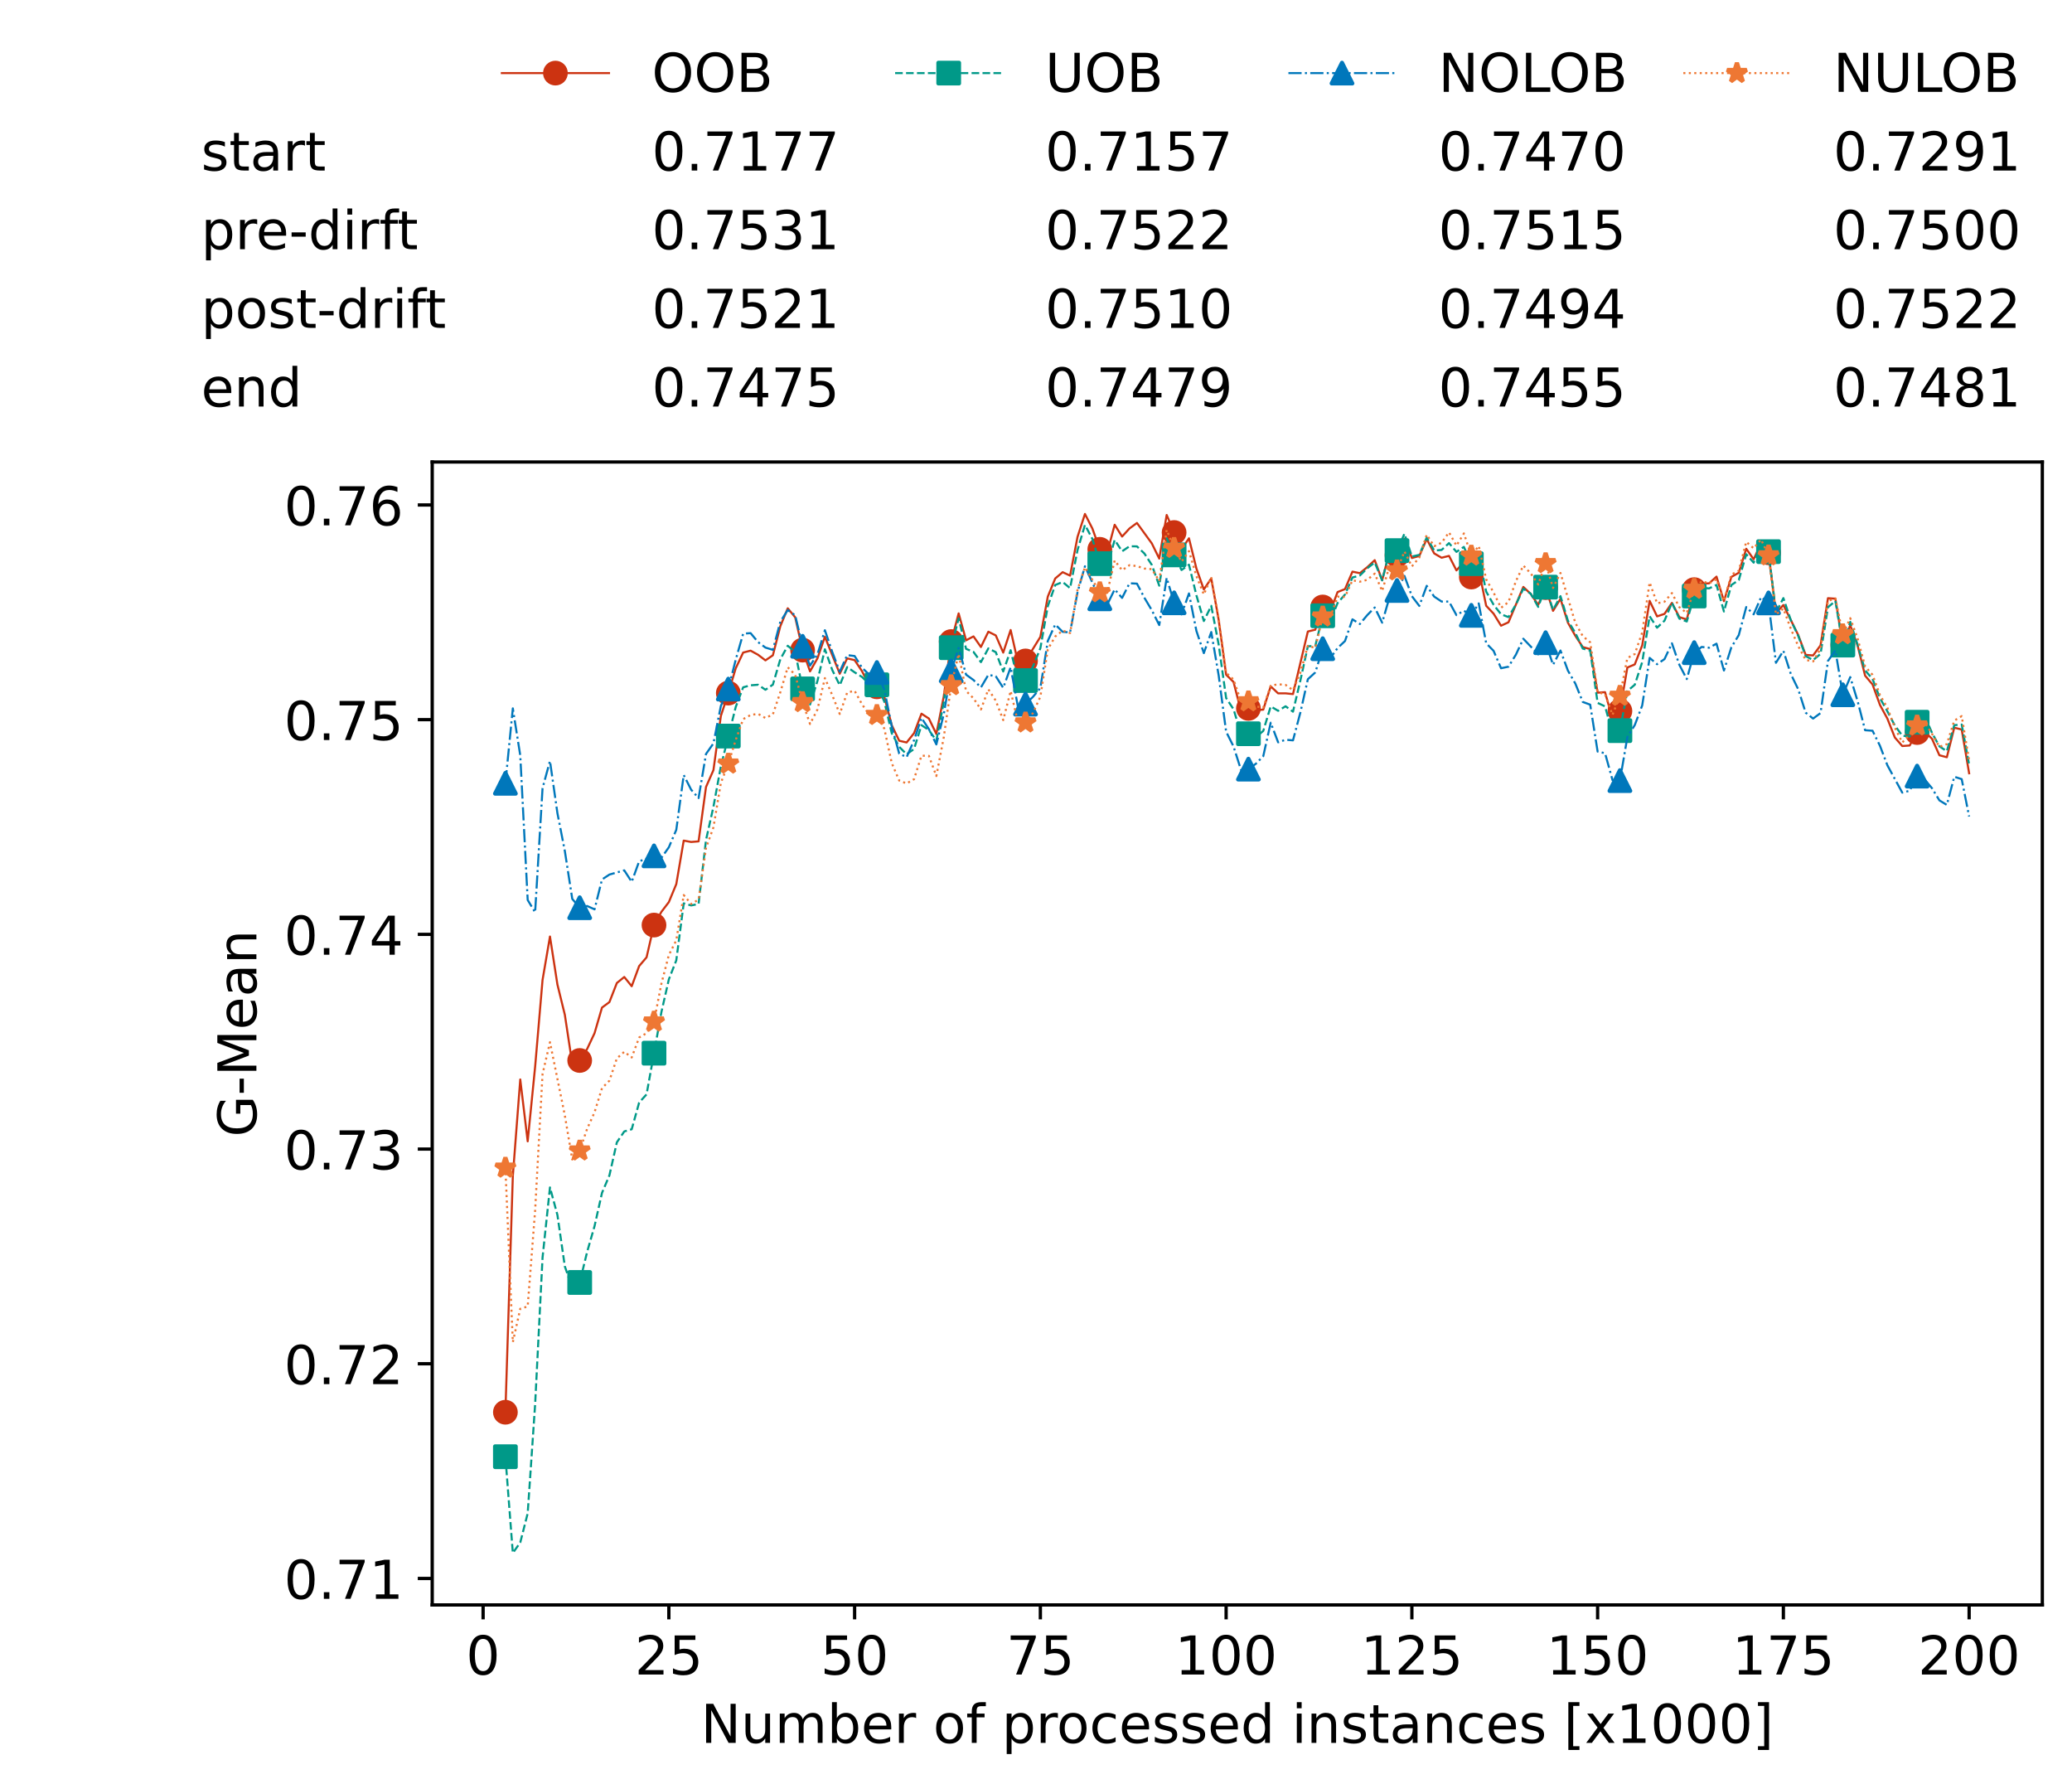 <?xml version="1.0" encoding="utf-8" standalone="no"?>
<!DOCTYPE svg PUBLIC "-//W3C//DTD SVG 1.1//EN"
  "http://www.w3.org/Graphics/SVG/1.1/DTD/svg11.dtd">
<!-- Created with matplotlib (https://matplotlib.org/) -->
<svg height="432.615pt" version="1.1" viewBox="0 0 502.65 432.615" width="502.65pt" xmlns="http://www.w3.org/2000/svg" xmlns:xlink="http://www.w3.org/1999/xlink">
 <defs>
  <style type="text/css">*{stroke-linecap:butt;stroke-linejoin:round;}</style>
 </defs>
 <g id="figure_1">
  <g id="patch_1">
   <path d="M 0 432.615 
L 502.65 432.615 
L 502.65 0 
L 0 0 
z
" style="fill:#ffffff;"/>
  </g>
  <g id="axes_1">
   <g id="patch_2">
    <path d="M 104.85 389.252 
L 495.45 389.252 
L 495.45 112.052 
L 104.85 112.052 
z
" style="fill:#ffffff;"/>
   </g>
   <g id="matplotlib.axis_1">
    <g id="xtick_1">
     <g id="line2d_1">
      <defs>
       <path d="M 0 0 
L 0 3.5 
" id="m44e571641b" style="stroke:#000000;stroke-width:0.8;"/>
      </defs>
      <g>
       <use style="stroke:#000000;stroke-width:0.8;" x="117.197" xlink:href="#m44e571641b" y="389.252"/>
      </g>
     </g>
     <g id="text_1">
      <!-- 0 -->
      <g transform="translate(113.061 406.13)scale(0.13 -0.13)">
       <defs>
        <path d="M 31.781 66.406 
Q 24.172 66.406 20.328 58.906 
Q 16.5 51.422 16.5 36.375 
Q 16.5 21.391 20.328 13.891 
Q 24.172 6.391 31.781 6.391 
Q 39.453 6.391 43.281 13.891 
Q 47.125 21.391 47.125 36.375 
Q 47.125 51.422 43.281 58.906 
Q 39.453 66.406 31.781 66.406 
z
M 31.781 74.219 
Q 44.047 74.219 50.516 64.516 
Q 56.984 54.828 56.984 36.375 
Q 56.984 17.969 50.516 8.266 
Q 44.047 -1.422 31.781 -1.422 
Q 19.531 -1.422 13.062 8.266 
Q 6.594 17.969 6.594 36.375 
Q 6.594 54.828 13.062 64.516 
Q 19.531 74.219 31.781 74.219 
z
" id="DejaVuSans-48"/>
       </defs>
       <use xlink:href="#DejaVuSans-48"/>
      </g>
     </g>
    </g>
    <g id="xtick_2">
     <g id="line2d_2">
      <g>
       <use style="stroke:#000000;stroke-width:0.8;" x="162.259" xlink:href="#m44e571641b" y="389.252"/>
      </g>
     </g>
     <g id="text_2">
      <!-- 25 -->
      <g transform="translate(153.988 406.13)scale(0.13 -0.13)">
       <defs>
        <path d="M 19.188 8.297 
L 53.609 8.297 
L 53.609 0 
L 7.328 0 
L 7.328 8.297 
Q 12.938 14.109 22.625 23.891 
Q 32.328 33.688 34.812 36.531 
Q 39.547 41.844 41.422 45.531 
Q 43.312 49.219 43.312 52.781 
Q 43.312 58.594 39.234 62.25 
Q 35.156 65.922 28.609 65.922 
Q 23.969 65.922 18.812 64.312 
Q 13.672 62.703 7.812 59.422 
L 7.812 69.391 
Q 13.766 71.781 18.938 73 
Q 24.125 74.219 28.422 74.219 
Q 39.75 74.219 46.484 68.547 
Q 53.219 62.891 53.219 53.422 
Q 53.219 48.922 51.531 44.891 
Q 49.859 40.875 45.406 35.406 
Q 44.188 33.984 37.641 27.219 
Q 31.109 20.453 19.188 8.297 
z
" id="DejaVuSans-50"/>
        <path d="M 10.797 72.906 
L 49.516 72.906 
L 49.516 64.594 
L 19.828 64.594 
L 19.828 46.734 
Q 21.969 47.469 24.109 47.828 
Q 26.266 48.188 28.422 48.188 
Q 40.625 48.188 47.75 41.5 
Q 54.891 34.812 54.891 23.391 
Q 54.891 11.625 47.562 5.094 
Q 40.234 -1.422 26.906 -1.422 
Q 22.312 -1.422 17.547 -0.641 
Q 12.797 0.141 7.719 1.703 
L 7.719 11.625 
Q 12.109 9.234 16.797 8.062 
Q 21.484 6.891 26.703 6.891 
Q 35.156 6.891 40.078 11.328 
Q 45.016 15.766 45.016 23.391 
Q 45.016 31 40.078 35.438 
Q 35.156 39.891 26.703 39.891 
Q 22.75 39.891 18.812 39.016 
Q 14.891 38.141 10.797 36.281 
z
" id="DejaVuSans-53"/>
       </defs>
       <use xlink:href="#DejaVuSans-50"/>
       <use x="63.623" xlink:href="#DejaVuSans-53"/>
      </g>
     </g>
    </g>
    <g id="xtick_3">
     <g id="line2d_3">
      <g>
       <use style="stroke:#000000;stroke-width:0.8;" x="207.322" xlink:href="#m44e571641b" y="389.252"/>
      </g>
     </g>
     <g id="text_3">
      <!-- 50 -->
      <g transform="translate(199.05 406.13)scale(0.13 -0.13)">
       <use xlink:href="#DejaVuSans-53"/>
       <use x="63.623" xlink:href="#DejaVuSans-48"/>
      </g>
     </g>
    </g>
    <g id="xtick_4">
     <g id="line2d_4">
      <g>
       <use style="stroke:#000000;stroke-width:0.8;" x="252.384" xlink:href="#m44e571641b" y="389.252"/>
      </g>
     </g>
     <g id="text_4">
      <!-- 75 -->
      <g transform="translate(244.113 406.13)scale(0.13 -0.13)">
       <defs>
        <path d="M 8.203 72.906 
L 55.078 72.906 
L 55.078 68.703 
L 28.609 0 
L 18.312 0 
L 43.219 64.594 
L 8.203 64.594 
z
" id="DejaVuSans-55"/>
       </defs>
       <use xlink:href="#DejaVuSans-55"/>
       <use x="63.623" xlink:href="#DejaVuSans-53"/>
      </g>
     </g>
    </g>
    <g id="xtick_5">
     <g id="line2d_5">
      <g>
       <use style="stroke:#000000;stroke-width:0.8;" x="297.446" xlink:href="#m44e571641b" y="389.252"/>
      </g>
     </g>
     <g id="text_5">
      <!-- 100 -->
      <g transform="translate(285.039 406.13)scale(0.13 -0.13)">
       <defs>
        <path d="M 12.406 8.297 
L 28.516 8.297 
L 28.516 63.922 
L 10.984 60.406 
L 10.984 69.391 
L 28.422 72.906 
L 38.281 72.906 
L 38.281 8.297 
L 54.391 8.297 
L 54.391 0 
L 12.406 0 
z
" id="DejaVuSans-49"/>
       </defs>
       <use xlink:href="#DejaVuSans-49"/>
       <use x="63.623" xlink:href="#DejaVuSans-48"/>
       <use x="127.246" xlink:href="#DejaVuSans-48"/>
      </g>
     </g>
    </g>
    <g id="xtick_6">
     <g id="line2d_6">
      <g>
       <use style="stroke:#000000;stroke-width:0.8;" x="342.509" xlink:href="#m44e571641b" y="389.252"/>
      </g>
     </g>
     <g id="text_6">
      <!-- 125 -->
      <g transform="translate(330.102 406.13)scale(0.13 -0.13)">
       <use xlink:href="#DejaVuSans-49"/>
       <use x="63.623" xlink:href="#DejaVuSans-50"/>
       <use x="127.246" xlink:href="#DejaVuSans-53"/>
      </g>
     </g>
    </g>
    <g id="xtick_7">
     <g id="line2d_7">
      <g>
       <use style="stroke:#000000;stroke-width:0.8;" x="387.571" xlink:href="#m44e571641b" y="389.252"/>
      </g>
     </g>
     <g id="text_7">
      <!-- 150 -->
      <g transform="translate(375.164 406.13)scale(0.13 -0.13)">
       <use xlink:href="#DejaVuSans-49"/>
       <use x="63.623" xlink:href="#DejaVuSans-53"/>
       <use x="127.246" xlink:href="#DejaVuSans-48"/>
      </g>
     </g>
    </g>
    <g id="xtick_8">
     <g id="line2d_8">
      <g>
       <use style="stroke:#000000;stroke-width:0.8;" x="432.633" xlink:href="#m44e571641b" y="389.252"/>
      </g>
     </g>
     <g id="text_8">
      <!-- 175 -->
      <g transform="translate(420.226 406.13)scale(0.13 -0.13)">
       <use xlink:href="#DejaVuSans-49"/>
       <use x="63.623" xlink:href="#DejaVuSans-55"/>
       <use x="127.246" xlink:href="#DejaVuSans-53"/>
      </g>
     </g>
    </g>
    <g id="xtick_9">
     <g id="line2d_9">
      <g>
       <use style="stroke:#000000;stroke-width:0.8;" x="477.695" xlink:href="#m44e571641b" y="389.252"/>
      </g>
     </g>
     <g id="text_9">
      <!-- 200 -->
      <g transform="translate(465.289 406.13)scale(0.13 -0.13)">
       <use xlink:href="#DejaVuSans-50"/>
       <use x="63.623" xlink:href="#DejaVuSans-48"/>
       <use x="127.246" xlink:href="#DejaVuSans-48"/>
      </g>
     </g>
    </g>
    <g id="text_10">
     <!-- Number of processed instances [x1000] -->
     <g transform="translate(170.025 422.711)scale(0.13 -0.13)">
      <defs>
       <path d="M 9.812 72.906 
L 23.094 72.906 
L 55.422 11.922 
L 55.422 72.906 
L 64.984 72.906 
L 64.984 0 
L 51.703 0 
L 19.391 60.984 
L 19.391 0 
L 9.812 0 
z
" id="DejaVuSans-78"/>
       <path d="M 8.5 21.578 
L 8.5 54.688 
L 17.484 54.688 
L 17.484 21.922 
Q 17.484 14.156 20.5 10.266 
Q 23.531 6.391 29.594 6.391 
Q 36.859 6.391 41.078 11.031 
Q 45.312 15.672 45.312 23.688 
L 45.312 54.688 
L 54.297 54.688 
L 54.297 0 
L 45.312 0 
L 45.312 8.406 
Q 42.047 3.422 37.719 1 
Q 33.406 -1.422 27.688 -1.422 
Q 18.266 -1.422 13.375 4.438 
Q 8.5 10.297 8.5 21.578 
z
M 31.109 56 
z
" id="DejaVuSans-117"/>
       <path d="M 52 44.188 
Q 55.375 50.25 60.062 53.125 
Q 64.75 56 71.094 56 
Q 79.641 56 84.281 50.016 
Q 88.922 44.047 88.922 33.016 
L 88.922 0 
L 79.891 0 
L 79.891 32.719 
Q 79.891 40.578 77.094 44.375 
Q 74.312 48.188 68.609 48.188 
Q 61.625 48.188 57.562 43.547 
Q 53.516 38.922 53.516 30.906 
L 53.516 0 
L 44.484 0 
L 44.484 32.719 
Q 44.484 40.625 41.703 44.406 
Q 38.922 48.188 33.109 48.188 
Q 26.219 48.188 22.156 43.531 
Q 18.109 38.875 18.109 30.906 
L 18.109 0 
L 9.078 0 
L 9.078 54.688 
L 18.109 54.688 
L 18.109 46.188 
Q 21.188 51.219 25.484 53.609 
Q 29.781 56 35.688 56 
Q 41.656 56 45.828 52.969 
Q 50 49.953 52 44.188 
z
" id="DejaVuSans-109"/>
       <path d="M 48.688 27.297 
Q 48.688 37.203 44.609 42.844 
Q 40.531 48.484 33.406 48.484 
Q 26.266 48.484 22.188 42.844 
Q 18.109 37.203 18.109 27.297 
Q 18.109 17.391 22.188 11.75 
Q 26.266 6.109 33.406 6.109 
Q 40.531 6.109 44.609 11.75 
Q 48.688 17.391 48.688 27.297 
z
M 18.109 46.391 
Q 20.953 51.266 25.266 53.625 
Q 29.594 56 35.594 56 
Q 45.562 56 51.781 48.094 
Q 58.016 40.188 58.016 27.297 
Q 58.016 14.406 51.781 6.484 
Q 45.562 -1.422 35.594 -1.422 
Q 29.594 -1.422 25.266 0.953 
Q 20.953 3.328 18.109 8.203 
L 18.109 0 
L 9.078 0 
L 9.078 75.984 
L 18.109 75.984 
z
" id="DejaVuSans-98"/>
       <path d="M 56.203 29.594 
L 56.203 25.203 
L 14.891 25.203 
Q 15.484 15.922 20.484 11.062 
Q 25.484 6.203 34.422 6.203 
Q 39.594 6.203 44.453 7.469 
Q 49.312 8.734 54.109 11.281 
L 54.109 2.781 
Q 49.266 0.734 44.188 -0.344 
Q 39.109 -1.422 33.891 -1.422 
Q 20.797 -1.422 13.156 6.188 
Q 5.516 13.812 5.516 26.812 
Q 5.516 40.234 12.766 48.109 
Q 20.016 56 32.328 56 
Q 43.359 56 49.781 48.891 
Q 56.203 41.797 56.203 29.594 
z
M 47.219 32.234 
Q 47.125 39.594 43.094 43.984 
Q 39.062 48.391 32.422 48.391 
Q 24.906 48.391 20.391 44.141 
Q 15.875 39.891 15.188 32.172 
z
" id="DejaVuSans-101"/>
       <path d="M 41.109 46.297 
Q 39.594 47.172 37.812 47.578 
Q 36.031 48 33.891 48 
Q 26.266 48 22.188 43.047 
Q 18.109 38.094 18.109 28.812 
L 18.109 0 
L 9.078 0 
L 9.078 54.688 
L 18.109 54.688 
L 18.109 46.188 
Q 20.953 51.172 25.484 53.578 
Q 30.031 56 36.531 56 
Q 37.453 56 38.578 55.875 
Q 39.703 55.766 41.062 55.516 
z
" id="DejaVuSans-114"/>
       <path id="DejaVuSans-32"/>
       <path d="M 30.609 48.391 
Q 23.391 48.391 19.188 42.75 
Q 14.984 37.109 14.984 27.297 
Q 14.984 17.484 19.156 11.844 
Q 23.344 6.203 30.609 6.203 
Q 37.797 6.203 41.984 11.859 
Q 46.188 17.531 46.188 27.297 
Q 46.188 37.016 41.984 42.703 
Q 37.797 48.391 30.609 48.391 
z
M 30.609 56 
Q 42.328 56 49.016 48.375 
Q 55.719 40.766 55.719 27.297 
Q 55.719 13.875 49.016 6.219 
Q 42.328 -1.422 30.609 -1.422 
Q 18.844 -1.422 12.172 6.219 
Q 5.516 13.875 5.516 27.297 
Q 5.516 40.766 12.172 48.375 
Q 18.844 56 30.609 56 
z
" id="DejaVuSans-111"/>
       <path d="M 37.109 75.984 
L 37.109 68.5 
L 28.516 68.5 
Q 23.688 68.5 21.797 66.547 
Q 19.922 64.594 19.922 59.516 
L 19.922 54.688 
L 34.719 54.688 
L 34.719 47.703 
L 19.922 47.703 
L 19.922 0 
L 10.891 0 
L 10.891 47.703 
L 2.297 47.703 
L 2.297 54.688 
L 10.891 54.688 
L 10.891 58.5 
Q 10.891 67.625 15.141 71.797 
Q 19.391 75.984 28.609 75.984 
z
" id="DejaVuSans-102"/>
       <path d="M 18.109 8.203 
L 18.109 -20.797 
L 9.078 -20.797 
L 9.078 54.688 
L 18.109 54.688 
L 18.109 46.391 
Q 20.953 51.266 25.266 53.625 
Q 29.594 56 35.594 56 
Q 45.562 56 51.781 48.094 
Q 58.016 40.188 58.016 27.297 
Q 58.016 14.406 51.781 6.484 
Q 45.562 -1.422 35.594 -1.422 
Q 29.594 -1.422 25.266 0.953 
Q 20.953 3.328 18.109 8.203 
z
M 48.688 27.297 
Q 48.688 37.203 44.609 42.844 
Q 40.531 48.484 33.406 48.484 
Q 26.266 48.484 22.188 42.844 
Q 18.109 37.203 18.109 27.297 
Q 18.109 17.391 22.188 11.75 
Q 26.266 6.109 33.406 6.109 
Q 40.531 6.109 44.609 11.75 
Q 48.688 17.391 48.688 27.297 
z
" id="DejaVuSans-112"/>
       <path d="M 48.781 52.594 
L 48.781 44.188 
Q 44.969 46.297 41.141 47.344 
Q 37.312 48.391 33.406 48.391 
Q 24.656 48.391 19.812 42.844 
Q 14.984 37.312 14.984 27.297 
Q 14.984 17.281 19.812 11.734 
Q 24.656 6.203 33.406 6.203 
Q 37.312 6.203 41.141 7.25 
Q 44.969 8.297 48.781 10.406 
L 48.781 2.094 
Q 45.016 0.344 40.984 -0.531 
Q 36.969 -1.422 32.422 -1.422 
Q 20.062 -1.422 12.781 6.344 
Q 5.516 14.109 5.516 27.297 
Q 5.516 40.672 12.859 48.328 
Q 20.219 56 33.016 56 
Q 37.156 56 41.109 55.141 
Q 45.062 54.297 48.781 52.594 
z
" id="DejaVuSans-99"/>
       <path d="M 44.281 53.078 
L 44.281 44.578 
Q 40.484 46.531 36.375 47.5 
Q 32.281 48.484 27.875 48.484 
Q 21.188 48.484 17.844 46.438 
Q 14.5 44.391 14.5 40.281 
Q 14.5 37.156 16.891 35.375 
Q 19.281 33.594 26.516 31.984 
L 29.594 31.297 
Q 39.156 29.25 43.188 25.516 
Q 47.219 21.781 47.219 15.094 
Q 47.219 7.469 41.188 3.016 
Q 35.156 -1.422 24.609 -1.422 
Q 20.219 -1.422 15.453 -0.562 
Q 10.688 0.297 5.422 2 
L 5.422 11.281 
Q 10.406 8.688 15.234 7.391 
Q 20.062 6.109 24.812 6.109 
Q 31.156 6.109 34.562 8.281 
Q 37.984 10.453 37.984 14.406 
Q 37.984 18.062 35.516 20.016 
Q 33.062 21.969 24.703 23.781 
L 21.578 24.516 
Q 13.234 26.266 9.516 29.906 
Q 5.812 33.547 5.812 39.891 
Q 5.812 47.609 11.281 51.797 
Q 16.75 56 26.812 56 
Q 31.781 56 36.172 55.266 
Q 40.578 54.547 44.281 53.078 
z
" id="DejaVuSans-115"/>
       <path d="M 45.406 46.391 
L 45.406 75.984 
L 54.391 75.984 
L 54.391 0 
L 45.406 0 
L 45.406 8.203 
Q 42.578 3.328 38.25 0.953 
Q 33.938 -1.422 27.875 -1.422 
Q 17.969 -1.422 11.734 6.484 
Q 5.516 14.406 5.516 27.297 
Q 5.516 40.188 11.734 48.094 
Q 17.969 56 27.875 56 
Q 33.938 56 38.25 53.625 
Q 42.578 51.266 45.406 46.391 
z
M 14.797 27.297 
Q 14.797 17.391 18.875 11.75 
Q 22.953 6.109 30.078 6.109 
Q 37.203 6.109 41.297 11.75 
Q 45.406 17.391 45.406 27.297 
Q 45.406 37.203 41.297 42.844 
Q 37.203 48.484 30.078 48.484 
Q 22.953 48.484 18.875 42.844 
Q 14.797 37.203 14.797 27.297 
z
" id="DejaVuSans-100"/>
       <path d="M 9.422 54.688 
L 18.406 54.688 
L 18.406 0 
L 9.422 0 
z
M 9.422 75.984 
L 18.406 75.984 
L 18.406 64.594 
L 9.422 64.594 
z
" id="DejaVuSans-105"/>
       <path d="M 54.891 33.016 
L 54.891 0 
L 45.906 0 
L 45.906 32.719 
Q 45.906 40.484 42.875 44.328 
Q 39.844 48.188 33.797 48.188 
Q 26.516 48.188 22.312 43.547 
Q 18.109 38.922 18.109 30.906 
L 18.109 0 
L 9.078 0 
L 9.078 54.688 
L 18.109 54.688 
L 18.109 46.188 
Q 21.344 51.125 25.703 53.562 
Q 30.078 56 35.797 56 
Q 45.219 56 50.047 50.172 
Q 54.891 44.344 54.891 33.016 
z
" id="DejaVuSans-110"/>
       <path d="M 18.312 70.219 
L 18.312 54.688 
L 36.812 54.688 
L 36.812 47.703 
L 18.312 47.703 
L 18.312 18.016 
Q 18.312 11.328 20.141 9.422 
Q 21.969 7.516 27.594 7.516 
L 36.812 7.516 
L 36.812 0 
L 27.594 0 
Q 17.188 0 13.234 3.875 
Q 9.281 7.766 9.281 18.016 
L 9.281 47.703 
L 2.688 47.703 
L 2.688 54.688 
L 9.281 54.688 
L 9.281 70.219 
z
" id="DejaVuSans-116"/>
       <path d="M 34.281 27.484 
Q 23.391 27.484 19.188 25 
Q 14.984 22.516 14.984 16.5 
Q 14.984 11.719 18.141 8.906 
Q 21.297 6.109 26.703 6.109 
Q 34.188 6.109 38.703 11.406 
Q 43.219 16.703 43.219 25.484 
L 43.219 27.484 
z
M 52.203 31.203 
L 52.203 0 
L 43.219 0 
L 43.219 8.297 
Q 40.141 3.328 35.547 0.953 
Q 30.953 -1.422 24.312 -1.422 
Q 15.922 -1.422 10.953 3.297 
Q 6 8.016 6 15.922 
Q 6 25.141 12.172 29.828 
Q 18.359 34.516 30.609 34.516 
L 43.219 34.516 
L 43.219 35.406 
Q 43.219 41.609 39.141 45 
Q 35.062 48.391 27.688 48.391 
Q 23 48.391 18.547 47.266 
Q 14.109 46.141 10.016 43.891 
L 10.016 52.203 
Q 14.938 54.109 19.578 55.047 
Q 24.219 56 28.609 56 
Q 40.484 56 46.344 49.844 
Q 52.203 43.703 52.203 31.203 
z
" id="DejaVuSans-97"/>
       <path d="M 8.594 75.984 
L 29.297 75.984 
L 29.297 69 
L 17.578 69 
L 17.578 -6.203 
L 29.297 -6.203 
L 29.297 -13.188 
L 8.594 -13.188 
z
" id="DejaVuSans-91"/>
       <path d="M 54.891 54.688 
L 35.109 28.078 
L 55.906 0 
L 45.312 0 
L 29.391 21.484 
L 13.484 0 
L 2.875 0 
L 24.125 28.609 
L 4.688 54.688 
L 15.281 54.688 
L 29.781 35.203 
L 44.281 54.688 
z
" id="DejaVuSans-120"/>
       <path d="M 30.422 75.984 
L 30.422 -13.188 
L 9.719 -13.188 
L 9.719 -6.203 
L 21.391 -6.203 
L 21.391 69 
L 9.719 69 
L 9.719 75.984 
z
" id="DejaVuSans-93"/>
      </defs>
      <use xlink:href="#DejaVuSans-78"/>
      <use x="74.805" xlink:href="#DejaVuSans-117"/>
      <use x="138.184" xlink:href="#DejaVuSans-109"/>
      <use x="235.596" xlink:href="#DejaVuSans-98"/>
      <use x="299.072" xlink:href="#DejaVuSans-101"/>
      <use x="360.596" xlink:href="#DejaVuSans-114"/>
      <use x="401.709" xlink:href="#DejaVuSans-32"/>
      <use x="433.496" xlink:href="#DejaVuSans-111"/>
      <use x="494.678" xlink:href="#DejaVuSans-102"/>
      <use x="529.883" xlink:href="#DejaVuSans-32"/>
      <use x="561.67" xlink:href="#DejaVuSans-112"/>
      <use x="625.146" xlink:href="#DejaVuSans-114"/>
      <use x="664.01" xlink:href="#DejaVuSans-111"/>
      <use x="725.191" xlink:href="#DejaVuSans-99"/>
      <use x="780.172" xlink:href="#DejaVuSans-101"/>
      <use x="841.695" xlink:href="#DejaVuSans-115"/>
      <use x="893.795" xlink:href="#DejaVuSans-115"/>
      <use x="945.895" xlink:href="#DejaVuSans-101"/>
      <use x="1007.418" xlink:href="#DejaVuSans-100"/>
      <use x="1070.895" xlink:href="#DejaVuSans-32"/>
      <use x="1102.682" xlink:href="#DejaVuSans-105"/>
      <use x="1130.465" xlink:href="#DejaVuSans-110"/>
      <use x="1193.844" xlink:href="#DejaVuSans-115"/>
      <use x="1245.943" xlink:href="#DejaVuSans-116"/>
      <use x="1285.152" xlink:href="#DejaVuSans-97"/>
      <use x="1346.432" xlink:href="#DejaVuSans-110"/>
      <use x="1409.811" xlink:href="#DejaVuSans-99"/>
      <use x="1464.791" xlink:href="#DejaVuSans-101"/>
      <use x="1526.314" xlink:href="#DejaVuSans-115"/>
      <use x="1578.414" xlink:href="#DejaVuSans-32"/>
      <use x="1610.201" xlink:href="#DejaVuSans-91"/>
      <use x="1649.215" xlink:href="#DejaVuSans-120"/>
      <use x="1708.395" xlink:href="#DejaVuSans-49"/>
      <use x="1772.018" xlink:href="#DejaVuSans-48"/>
      <use x="1835.641" xlink:href="#DejaVuSans-48"/>
      <use x="1899.264" xlink:href="#DejaVuSans-48"/>
      <use x="1962.887" xlink:href="#DejaVuSans-93"/>
     </g>
    </g>
   </g>
   <g id="matplotlib.axis_2">
    <g id="ytick_1">
     <g id="line2d_10">
      <defs>
       <path d="M 0 0 
L -3.5 0 
" id="med2e90e077" style="stroke:#000000;stroke-width:0.8;"/>
      </defs>
      <g>
       <use style="stroke:#000000;stroke-width:0.8;" x="104.85" xlink:href="#med2e90e077" y="382.832"/>
      </g>
     </g>
     <g id="text_11">
      <!-- 0.71 -->
      <g transform="translate(68.905 387.771)scale(0.13 -0.13)">
       <defs>
        <path d="M 10.688 12.406 
L 21 12.406 
L 21 0 
L 10.688 0 
z
" id="DejaVuSans-46"/>
       </defs>
       <use xlink:href="#DejaVuSans-48"/>
       <use x="63.623" xlink:href="#DejaVuSans-46"/>
       <use x="95.41" xlink:href="#DejaVuSans-55"/>
       <use x="159.033" xlink:href="#DejaVuSans-49"/>
      </g>
     </g>
    </g>
    <g id="ytick_2">
     <g id="line2d_11">
      <g>
       <use style="stroke:#000000;stroke-width:0.8;" x="104.85" xlink:href="#med2e90e077" y="330.759"/>
      </g>
     </g>
     <g id="text_12">
      <!-- 0.72 -->
      <g transform="translate(68.905 335.698)scale(0.13 -0.13)">
       <use xlink:href="#DejaVuSans-48"/>
       <use x="63.623" xlink:href="#DejaVuSans-46"/>
       <use x="95.41" xlink:href="#DejaVuSans-55"/>
       <use x="159.033" xlink:href="#DejaVuSans-50"/>
      </g>
     </g>
    </g>
    <g id="ytick_3">
     <g id="line2d_12">
      <g>
       <use style="stroke:#000000;stroke-width:0.8;" x="104.85" xlink:href="#med2e90e077" y="278.687"/>
      </g>
     </g>
     <g id="text_13">
      <!-- 0.73 -->
      <g transform="translate(68.905 283.626)scale(0.13 -0.13)">
       <defs>
        <path d="M 40.578 39.312 
Q 47.656 37.797 51.625 33 
Q 55.609 28.219 55.609 21.188 
Q 55.609 10.406 48.188 4.484 
Q 40.766 -1.422 27.094 -1.422 
Q 22.516 -1.422 17.656 -0.516 
Q 12.797 0.391 7.625 2.203 
L 7.625 11.719 
Q 11.719 9.328 16.594 8.109 
Q 21.484 6.891 26.812 6.891 
Q 36.078 6.891 40.938 10.547 
Q 45.797 14.203 45.797 21.188 
Q 45.797 27.641 41.281 31.266 
Q 36.766 34.906 28.719 34.906 
L 20.219 34.906 
L 20.219 43.016 
L 29.109 43.016 
Q 36.375 43.016 40.234 45.922 
Q 44.094 48.828 44.094 54.297 
Q 44.094 59.906 40.109 62.906 
Q 36.141 65.922 28.719 65.922 
Q 24.656 65.922 20.016 65.031 
Q 15.375 64.156 9.812 62.312 
L 9.812 71.094 
Q 15.438 72.656 20.344 73.438 
Q 25.25 74.219 29.594 74.219 
Q 40.828 74.219 47.359 69.109 
Q 53.906 64.016 53.906 55.328 
Q 53.906 49.266 50.438 45.094 
Q 46.969 40.922 40.578 39.312 
z
" id="DejaVuSans-51"/>
       </defs>
       <use xlink:href="#DejaVuSans-48"/>
       <use x="63.623" xlink:href="#DejaVuSans-46"/>
       <use x="95.41" xlink:href="#DejaVuSans-55"/>
       <use x="159.033" xlink:href="#DejaVuSans-51"/>
      </g>
     </g>
    </g>
    <g id="ytick_4">
     <g id="line2d_13">
      <g>
       <use style="stroke:#000000;stroke-width:0.8;" x="104.85" xlink:href="#med2e90e077" y="226.615"/>
      </g>
     </g>
     <g id="text_14">
      <!-- 0.74 -->
      <g transform="translate(68.905 231.554)scale(0.13 -0.13)">
       <defs>
        <path d="M 37.797 64.312 
L 12.891 25.391 
L 37.797 25.391 
z
M 35.203 72.906 
L 47.609 72.906 
L 47.609 25.391 
L 58.016 25.391 
L 58.016 17.188 
L 47.609 17.188 
L 47.609 0 
L 37.797 0 
L 37.797 17.188 
L 4.891 17.188 
L 4.891 26.703 
z
" id="DejaVuSans-52"/>
       </defs>
       <use xlink:href="#DejaVuSans-48"/>
       <use x="63.623" xlink:href="#DejaVuSans-46"/>
       <use x="95.41" xlink:href="#DejaVuSans-55"/>
       <use x="159.033" xlink:href="#DejaVuSans-52"/>
      </g>
     </g>
    </g>
    <g id="ytick_5">
     <g id="line2d_14">
      <g>
       <use style="stroke:#000000;stroke-width:0.8;" x="104.85" xlink:href="#med2e90e077" y="174.542"/>
      </g>
     </g>
     <g id="text_15">
      <!-- 0.75 -->
      <g transform="translate(68.905 179.481)scale(0.13 -0.13)">
       <use xlink:href="#DejaVuSans-48"/>
       <use x="63.623" xlink:href="#DejaVuSans-46"/>
       <use x="95.41" xlink:href="#DejaVuSans-55"/>
       <use x="159.033" xlink:href="#DejaVuSans-53"/>
      </g>
     </g>
    </g>
    <g id="ytick_6">
     <g id="line2d_15">
      <g>
       <use style="stroke:#000000;stroke-width:0.8;" x="104.85" xlink:href="#med2e90e077" y="122.47"/>
      </g>
     </g>
     <g id="text_16">
      <!-- 0.76 -->
      <g transform="translate(68.905 127.409)scale(0.13 -0.13)">
       <defs>
        <path d="M 33.016 40.375 
Q 26.375 40.375 22.484 35.828 
Q 18.609 31.297 18.609 23.391 
Q 18.609 15.531 22.484 10.953 
Q 26.375 6.391 33.016 6.391 
Q 39.656 6.391 43.531 10.953 
Q 47.406 15.531 47.406 23.391 
Q 47.406 31.297 43.531 35.828 
Q 39.656 40.375 33.016 40.375 
z
M 52.594 71.297 
L 52.594 62.312 
Q 48.875 64.062 45.094 64.984 
Q 41.312 65.922 37.594 65.922 
Q 27.828 65.922 22.672 59.328 
Q 17.531 52.734 16.797 39.406 
Q 19.672 43.656 24.016 45.922 
Q 28.375 48.188 33.594 48.188 
Q 44.578 48.188 50.953 41.516 
Q 57.328 34.859 57.328 23.391 
Q 57.328 12.156 50.688 5.359 
Q 44.047 -1.422 33.016 -1.422 
Q 20.359 -1.422 13.672 8.266 
Q 6.984 17.969 6.984 36.375 
Q 6.984 53.656 15.188 63.938 
Q 23.391 74.219 37.203 74.219 
Q 40.922 74.219 44.703 73.484 
Q 48.484 72.75 52.594 71.297 
z
" id="DejaVuSans-54"/>
       </defs>
       <use xlink:href="#DejaVuSans-48"/>
       <use x="63.623" xlink:href="#DejaVuSans-46"/>
       <use x="95.41" xlink:href="#DejaVuSans-55"/>
       <use x="159.033" xlink:href="#DejaVuSans-54"/>
      </g>
     </g>
    </g>
    <g id="text_17">
     <!-- G-Mean -->
     <g transform="translate(62.201 275.744)rotate(-90)scale(0.13 -0.13)">
      <defs>
       <path d="M 59.516 10.406 
L 59.516 29.984 
L 43.406 29.984 
L 43.406 38.094 
L 69.281 38.094 
L 69.281 6.781 
Q 63.578 2.734 56.688 0.656 
Q 49.812 -1.422 42 -1.422 
Q 24.906 -1.422 15.25 8.562 
Q 5.609 18.562 5.609 36.375 
Q 5.609 54.25 15.25 64.234 
Q 24.906 74.219 42 74.219 
Q 49.125 74.219 55.547 72.453 
Q 61.969 70.703 67.391 67.281 
L 67.391 56.781 
Q 61.922 61.422 55.766 63.766 
Q 49.609 66.109 42.828 66.109 
Q 29.438 66.109 22.719 58.641 
Q 16.016 51.172 16.016 36.375 
Q 16.016 21.625 22.719 14.156 
Q 29.438 6.688 42.828 6.688 
Q 48.047 6.688 52.141 7.594 
Q 56.25 8.5 59.516 10.406 
z
" id="DejaVuSans-71"/>
       <path d="M 4.891 31.391 
L 31.203 31.391 
L 31.203 23.391 
L 4.891 23.391 
z
" id="DejaVuSans-45"/>
       <path d="M 9.812 72.906 
L 24.516 72.906 
L 43.109 23.297 
L 61.812 72.906 
L 76.516 72.906 
L 76.516 0 
L 66.891 0 
L 66.891 64.016 
L 48.094 14.016 
L 38.188 14.016 
L 19.391 64.016 
L 19.391 0 
L 9.812 0 
z
" id="DejaVuSans-77"/>
      </defs>
      <use xlink:href="#DejaVuSans-71"/>
      <use x="77.49" xlink:href="#DejaVuSans-45"/>
      <use x="113.574" xlink:href="#DejaVuSans-77"/>
      <use x="199.854" xlink:href="#DejaVuSans-101"/>
      <use x="261.377" xlink:href="#DejaVuSans-97"/>
      <use x="322.656" xlink:href="#DejaVuSans-110"/>
     </g>
    </g>
   </g>
   <g id="line2d_16"/>
   <g id="line2d_17"/>
   <g id="line2d_18"/>
   <g id="line2d_19"/>
   <g id="line2d_20"/>
   <g id="line2d_21">
    <path clip-path="url(#p2dafce040e)" d="M 122.605 342.515 
L 124.407 285.262 
L 126.21 261.806 
L 128.012 276.81 
L 129.815 258.749 
L 131.617 237.672 
L 133.419 227.138 
L 135.222 238.766 
L 137.024 246.112 
L 138.827 257.982 
L 140.629 257.203 
L 142.432 254.413 
L 144.234 250.573 
L 146.037 244.375 
L 147.839 243.043 
L 149.642 238.413 
L 151.444 236.952 
L 153.247 239.193 
L 155.049 234.306 
L 156.852 232.183 
L 158.654 224.364 
L 160.457 221.141 
L 162.259 218.787 
L 164.062 214.423 
L 165.864 203.875 
L 167.667 204.206 
L 169.469 204.06 
L 171.272 190.873 
L 173.074 186.782 
L 174.877 173.638 
L 176.679 168.1 
L 178.482 162.081 
L 180.284 158.266 
L 182.087 157.806 
L 183.889 158.798 
L 185.692 160.161 
L 187.494 158.93 
L 189.297 151.881 
L 191.099 147.53 
L 192.902 149.714 
L 194.704 157.673 
L 196.507 162.83 
L 198.309 159.672 
L 200.112 154.433 
L 203.717 163.399 
L 205.519 159.685 
L 207.322 160.096 
L 209.124 162.801 
L 210.927 166.286 
L 212.729 166.576 
L 214.532 169.005 
L 216.334 175.883 
L 218.137 179.655 
L 219.939 180.073 
L 221.742 177.815 
L 223.544 173.092 
L 225.347 174.274 
L 227.149 178.022 
L 228.952 168.878 
L 230.754 155.598 
L 232.557 148.765 
L 234.359 155.3 
L 236.162 154.348 
L 237.964 156.923 
L 239.767 153.212 
L 241.569 154.11 
L 243.372 158.276 
L 245.174 152.799 
L 246.976 160.795 
L 248.779 160.302 
L 252.384 154.459 
L 254.186 144.702 
L 255.989 140.302 
L 257.791 138.772 
L 259.594 139.61 
L 261.396 130.218 
L 263.199 124.652 
L 265.001 128.18 
L 266.804 133.23 
L 268.606 134.049 
L 270.409 127.274 
L 272.211 130.13 
L 274.014 128.161 
L 275.816 126.838 
L 279.421 131.789 
L 281.224 135.478 
L 283.026 124.9 
L 286.631 133.236 
L 288.434 130.554 
L 290.236 137.872 
L 292.039 142.971 
L 293.841 140.289 
L 295.644 150.361 
L 297.446 163.637 
L 299.249 165.41 
L 301.051 172.464 
L 302.854 171.814 
L 304.656 172.235 
L 306.459 172.108 
L 308.261 166.467 
L 310.064 168.164 
L 311.866 168.158 
L 313.669 168.337 
L 317.274 153.161 
L 319.076 152.721 
L 320.879 147.217 
L 322.681 148.351 
L 324.484 143.594 
L 326.286 142.871 
L 328.089 138.647 
L 329.891 139.012 
L 331.694 137.551 
L 333.496 135.862 
L 335.299 140.724 
L 337.101 133.743 
L 338.904 134.665 
L 340.706 130.648 
L 342.509 135.338 
L 344.311 134.842 
L 346.114 130.724 
L 347.916 134.218 
L 349.719 135.27 
L 351.521 134.821 
L 353.324 138.344 
L 355.126 136.294 
L 356.928 139.95 
L 358.731 138.165 
L 360.533 146.915 
L 362.336 148.837 
L 364.138 151.751 
L 365.941 150.93 
L 369.546 142.349 
L 371.348 144.052 
L 373.151 146.693 
L 374.953 142.514 
L 376.756 148.152 
L 378.558 145.245 
L 380.361 151.018 
L 382.163 154.205 
L 383.966 156.936 
L 385.768 157.425 
L 387.571 168.002 
L 389.373 167.871 
L 391.176 174.374 
L 392.978 172.452 
L 394.781 161.895 
L 396.583 161.142 
L 398.386 156.525 
L 400.188 145.728 
L 401.991 149.492 
L 403.793 148.886 
L 405.596 146.22 
L 407.398 149.671 
L 409.201 150.244 
L 411.003 143.008 
L 412.806 141.545 
L 414.608 141.483 
L 416.411 139.851 
L 418.213 145.799 
L 420.016 139.921 
L 421.818 138.914 
L 423.621 133.09 
L 425.423 135.645 
L 427.226 131.753 
L 429.028 134.06 
L 430.831 148.675 
L 432.633 146.732 
L 436.238 154.031 
L 438.041 158.829 
L 439.843 158.966 
L 441.646 156.519 
L 443.448 145.081 
L 445.251 145.204 
L 447.053 156.42 
L 448.856 151.628 
L 450.658 156.651 
L 452.461 163.874 
L 454.263 166.005 
L 456.066 170.976 
L 457.868 174.302 
L 459.671 178.864 
L 461.473 180.939 
L 463.276 180.806 
L 465.078 177.664 
L 466.881 177.441 
L 468.683 179.17 
L 470.485 183.176 
L 472.288 183.653 
L 474.09 176.481 
L 475.893 176.938 
L 477.695 187.544 
L 477.695 187.544 
" style="fill:none;stroke:#cc3311;stroke-linecap:square;stroke-width:0.5;"/>
    <defs>
     <path d="M 0 2.5 
C 0.663 2.5 1.299 2.237 1.768 1.768 
C 2.237 1.299 2.5 0.663 2.5 0 
C 2.5 -0.663 2.237 -1.299 1.768 -1.768 
C 1.299 -2.237 0.663 -2.5 0 -2.5 
C -0.663 -2.5 -1.299 -2.237 -1.768 -1.768 
C -2.237 -1.299 -2.5 -0.663 -2.5 0 
C -2.5 0.663 -2.237 1.299 -1.768 1.768 
C -1.299 2.237 -0.663 2.5 0 2.5 
z
" id="m3b2addf476" style="stroke:#cc3311;"/>
    </defs>
    <g clip-path="url(#p2dafce040e)">
     <use style="fill:#cc3311;stroke:#cc3311;" x="122.605" xlink:href="#m3b2addf476" y="342.515"/>
     <use style="fill:#cc3311;stroke:#cc3311;" x="140.629" xlink:href="#m3b2addf476" y="257.203"/>
     <use style="fill:#cc3311;stroke:#cc3311;" x="158.654" xlink:href="#m3b2addf476" y="224.364"/>
     <use style="fill:#cc3311;stroke:#cc3311;" x="176.679" xlink:href="#m3b2addf476" y="168.1"/>
     <use style="fill:#cc3311;stroke:#cc3311;" x="194.704" xlink:href="#m3b2addf476" y="157.673"/>
     <use style="fill:#cc3311;stroke:#cc3311;" x="212.729" xlink:href="#m3b2addf476" y="166.576"/>
     <use style="fill:#cc3311;stroke:#cc3311;" x="230.754" xlink:href="#m3b2addf476" y="155.598"/>
     <use style="fill:#cc3311;stroke:#cc3311;" x="248.779" xlink:href="#m3b2addf476" y="160.302"/>
     <use style="fill:#cc3311;stroke:#cc3311;" x="266.804" xlink:href="#m3b2addf476" y="133.23"/>
     <use style="fill:#cc3311;stroke:#cc3311;" x="284.829" xlink:href="#m3b2addf476" y="129.153"/>
     <use style="fill:#cc3311;stroke:#cc3311;" x="302.854" xlink:href="#m3b2addf476" y="171.814"/>
     <use style="fill:#cc3311;stroke:#cc3311;" x="320.879" xlink:href="#m3b2addf476" y="147.217"/>
     <use style="fill:#cc3311;stroke:#cc3311;" x="338.904" xlink:href="#m3b2addf476" y="134.665"/>
     <use style="fill:#cc3311;stroke:#cc3311;" x="356.928" xlink:href="#m3b2addf476" y="139.95"/>
     <use style="fill:#cc3311;stroke:#cc3311;" x="374.953" xlink:href="#m3b2addf476" y="142.514"/>
     <use style="fill:#cc3311;stroke:#cc3311;" x="392.978" xlink:href="#m3b2addf476" y="172.452"/>
     <use style="fill:#cc3311;stroke:#cc3311;" x="411.003" xlink:href="#m3b2addf476" y="143.008"/>
     <use style="fill:#cc3311;stroke:#cc3311;" x="429.028" xlink:href="#m3b2addf476" y="134.06"/>
     <use style="fill:#cc3311;stroke:#cc3311;" x="447.053" xlink:href="#m3b2addf476" y="156.42"/>
     <use style="fill:#cc3311;stroke:#cc3311;" x="465.078" xlink:href="#m3b2addf476" y="177.664"/>
    </g>
   </g>
   <g id="line2d_22"/>
   <g id="line2d_23"/>
   <g id="line2d_24"/>
   <g id="line2d_25"/>
   <g id="line2d_26">
    <path clip-path="url(#p2dafce040e)" d="M 122.605 353.302 
L 124.407 376.652 
L 126.21 374.118 
L 128.012 367.038 
L 129.815 340.664 
L 131.617 304.994 
L 133.419 287.993 
L 135.222 294.664 
L 137.024 307.14 
L 138.827 312.344 
L 140.629 311.044 
L 142.432 303.628 
L 144.234 297.363 
L 146.037 289.322 
L 147.839 285.069 
L 149.642 277.056 
L 151.444 274.415 
L 153.247 273.885 
L 155.049 267.412 
L 156.852 265.417 
L 160.457 245.442 
L 162.259 237.527 
L 164.062 232.913 
L 165.864 219.099 
L 167.667 219.595 
L 169.469 219.248 
L 171.272 203.734 
L 173.074 195.671 
L 174.877 185.858 
L 178.482 171.46 
L 180.284 166.693 
L 182.087 166.215 
L 183.889 166.075 
L 185.692 167.287 
L 187.494 166.047 
L 189.297 159.896 
L 191.099 156.626 
L 192.902 158.123 
L 194.704 167.077 
L 196.507 170.876 
L 198.309 165.143 
L 200.112 157.472 
L 201.914 162.531 
L 203.717 166.196 
L 205.519 161.784 
L 207.322 163.06 
L 209.124 164.19 
L 210.927 165.936 
L 212.729 166.087 
L 214.532 170.163 
L 216.334 177.849 
L 218.137 181.122 
L 219.939 182.947 
L 221.742 181.651 
L 223.544 175.876 
L 225.347 177.069 
L 227.149 179.618 
L 228.952 170.339 
L 230.754 157.077 
L 232.557 149.981 
L 234.359 157.366 
L 236.162 158.11 
L 237.964 160.593 
L 239.767 157.259 
L 241.569 158.173 
L 243.372 162.863 
L 245.174 157.695 
L 246.976 165.121 
L 248.779 165.062 
L 250.581 161.66 
L 252.384 157.219 
L 254.186 147.024 
L 255.989 141.887 
L 257.791 141.151 
L 259.594 142.648 
L 261.396 133.417 
L 263.199 127.319 
L 265.001 130.701 
L 266.804 136.7 
L 268.606 137.306 
L 270.409 130.961 
L 272.211 133.709 
L 274.014 132.487 
L 275.816 132.519 
L 277.619 134.241 
L 279.421 137.009 
L 281.224 142.043 
L 283.026 130.525 
L 284.829 134.58 
L 286.631 138.25 
L 288.434 136.957 
L 290.236 144.374 
L 292.039 150.621 
L 293.841 146.94 
L 295.644 156.361 
L 297.446 169.294 
L 299.249 172.016 
L 301.051 177.982 
L 302.854 177.956 
L 304.656 178.782 
L 306.459 177.271 
L 308.261 171.325 
L 310.064 172.391 
L 311.866 171.297 
L 313.669 172.605 
L 315.471 164.99 
L 317.274 156.745 
L 319.076 156.664 
L 320.879 149.349 
L 322.681 150.787 
L 324.484 146.254 
L 326.286 144.187 
L 328.089 140.064 
L 329.891 139.581 
L 331.694 137.821 
L 333.496 136.424 
L 335.299 140.759 
L 337.101 133.706 
L 338.904 133.543 
L 340.706 129.441 
L 342.509 134.983 
L 344.311 134.576 
L 346.114 130.357 
L 347.916 133.531 
L 349.719 133.379 
L 351.521 131.73 
L 353.324 133.846 
L 355.126 132.649 
L 356.928 136.709 
L 358.731 134.706 
L 360.533 143.474 
L 362.336 146.676 
L 364.138 148.976 
L 365.941 149.668 
L 367.743 146.641 
L 369.546 142.791 
L 371.348 143.997 
L 373.151 147.191 
L 374.953 142.396 
L 376.756 147.921 
L 378.558 144.583 
L 380.361 150.547 
L 382.163 153.503 
L 383.966 157.301 
L 385.768 157.792 
L 387.571 170.473 
L 389.373 171.323 
L 391.176 177.797 
L 392.978 177.201 
L 394.781 167.605 
L 396.583 166.078 
L 398.386 160.583 
L 400.188 149.464 
L 401.991 152.238 
L 403.793 150.539 
L 405.596 146.19 
L 407.398 150.037 
L 409.201 150.729 
L 411.003 144.557 
L 412.806 142.557 
L 414.608 142.708 
L 416.411 141.866 
L 418.213 148.306 
L 420.016 141.891 
L 421.818 140.675 
L 423.621 134.411 
L 425.423 136.464 
L 427.226 131.926 
L 429.028 133.791 
L 430.831 148.556 
L 432.633 145.059 
L 434.436 150.417 
L 436.238 154.218 
L 438.041 159.129 
L 439.843 160.09 
L 441.646 158.603 
L 443.448 147.267 
L 445.251 145.765 
L 447.053 156.454 
L 448.856 150.827 
L 450.658 156.432 
L 452.461 162.59 
L 454.263 164.674 
L 456.066 169.328 
L 457.868 172.528 
L 459.671 175.963 
L 461.473 178.424 
L 463.276 178.632 
L 465.078 175.167 
L 466.881 173.52 
L 468.683 177.743 
L 470.485 181.022 
L 472.288 182.195 
L 474.09 175.878 
L 475.893 175.727 
L 477.695 185.454 
L 477.695 185.454 
" style="fill:none;stroke:#009988;stroke-dasharray:1.85,0.8;stroke-dashoffset:0;stroke-width:0.5;"/>
    <defs>
     <path d="M -2.5 2.5 
L 2.5 2.5 
L 2.5 -2.5 
L -2.5 -2.5 
z
" id="mc0a280451b" style="stroke:#009988;stroke-linejoin:miter;"/>
    </defs>
    <g clip-path="url(#p2dafce040e)">
     <use style="fill:#009988;stroke:#009988;stroke-linejoin:miter;" x="122.605" xlink:href="#mc0a280451b" y="353.302"/>
     <use style="fill:#009988;stroke:#009988;stroke-linejoin:miter;" x="140.629" xlink:href="#mc0a280451b" y="311.044"/>
     <use style="fill:#009988;stroke:#009988;stroke-linejoin:miter;" x="158.654" xlink:href="#mc0a280451b" y="255.43"/>
     <use style="fill:#009988;stroke:#009988;stroke-linejoin:miter;" x="176.679" xlink:href="#mc0a280451b" y="178.529"/>
     <use style="fill:#009988;stroke:#009988;stroke-linejoin:miter;" x="194.704" xlink:href="#mc0a280451b" y="167.077"/>
     <use style="fill:#009988;stroke:#009988;stroke-linejoin:miter;" x="212.729" xlink:href="#mc0a280451b" y="166.087"/>
     <use style="fill:#009988;stroke:#009988;stroke-linejoin:miter;" x="230.754" xlink:href="#mc0a280451b" y="157.077"/>
     <use style="fill:#009988;stroke:#009988;stroke-linejoin:miter;" x="248.779" xlink:href="#mc0a280451b" y="165.062"/>
     <use style="fill:#009988;stroke:#009988;stroke-linejoin:miter;" x="266.804" xlink:href="#mc0a280451b" y="136.7"/>
     <use style="fill:#009988;stroke:#009988;stroke-linejoin:miter;" x="284.829" xlink:href="#mc0a280451b" y="134.58"/>
     <use style="fill:#009988;stroke:#009988;stroke-linejoin:miter;" x="302.854" xlink:href="#mc0a280451b" y="177.956"/>
     <use style="fill:#009988;stroke:#009988;stroke-linejoin:miter;" x="320.879" xlink:href="#mc0a280451b" y="149.349"/>
     <use style="fill:#009988;stroke:#009988;stroke-linejoin:miter;" x="338.904" xlink:href="#mc0a280451b" y="133.543"/>
     <use style="fill:#009988;stroke:#009988;stroke-linejoin:miter;" x="356.928" xlink:href="#mc0a280451b" y="136.709"/>
     <use style="fill:#009988;stroke:#009988;stroke-linejoin:miter;" x="374.953" xlink:href="#mc0a280451b" y="142.396"/>
     <use style="fill:#009988;stroke:#009988;stroke-linejoin:miter;" x="392.978" xlink:href="#mc0a280451b" y="177.201"/>
     <use style="fill:#009988;stroke:#009988;stroke-linejoin:miter;" x="411.003" xlink:href="#mc0a280451b" y="144.557"/>
     <use style="fill:#009988;stroke:#009988;stroke-linejoin:miter;" x="429.028" xlink:href="#mc0a280451b" y="133.791"/>
     <use style="fill:#009988;stroke:#009988;stroke-linejoin:miter;" x="447.053" xlink:href="#mc0a280451b" y="156.454"/>
     <use style="fill:#009988;stroke:#009988;stroke-linejoin:miter;" x="465.078" xlink:href="#mc0a280451b" y="175.167"/>
    </g>
   </g>
   <g id="line2d_27"/>
   <g id="line2d_28"/>
   <g id="line2d_29"/>
   <g id="line2d_30"/>
   <g id="line2d_31">
    <path clip-path="url(#p2dafce040e)" d="M 122.605 189.975 
L 124.407 171.801 
L 126.21 183.22 
L 128.012 218.281 
L 129.815 221.27 
L 131.617 191.157 
L 133.419 184.557 
L 135.222 197.207 
L 137.024 206.401 
L 138.827 218.016 
L 140.629 220.152 
L 142.432 219.735 
L 144.234 220.546 
L 146.037 213.305 
L 147.839 212.113 
L 151.444 211.089 
L 153.247 213.881 
L 155.049 208.906 
L 158.654 207.58 
L 160.457 208.038 
L 162.259 205.49 
L 164.062 201.26 
L 165.864 187.971 
L 167.667 191.53 
L 169.469 193.562 
L 171.272 182.862 
L 173.074 180.293 
L 174.877 171.197 
L 176.679 167.127 
L 178.482 159.985 
L 180.284 153.683 
L 182.087 153.555 
L 183.889 155.721 
L 185.692 157.058 
L 187.494 157.612 
L 189.297 150.804 
L 191.099 147.959 
L 192.902 149.227 
L 194.704 156.751 
L 196.507 161.442 
L 198.309 158.722 
L 200.112 152.847 
L 201.914 158.164 
L 203.717 162.905 
L 205.519 158.887 
L 207.322 159.111 
L 209.124 161.951 
L 210.927 163.675 
L 212.729 163.109 
L 214.532 167.242 
L 216.334 176.186 
L 218.137 182.771 
L 219.939 183.636 
L 221.742 179.537 
L 223.544 174.13 
L 225.347 176.844 
L 227.149 180.546 
L 228.952 173.19 
L 230.754 162.718 
L 232.557 157.164 
L 234.359 163.617 
L 236.162 164.929 
L 237.964 166.723 
L 239.767 163.664 
L 241.569 164.021 
L 243.372 166.825 
L 245.174 161.836 
L 246.976 171.63 
L 248.779 170.777 
L 250.581 169.016 
L 252.384 166.879 
L 254.186 155.442 
L 255.989 151.463 
L 257.791 153.236 
L 259.594 153.382 
L 261.396 143.639 
L 263.199 137.345 
L 266.804 145.241 
L 268.606 146.641 
L 270.409 142.945 
L 272.211 145.014 
L 274.014 141.461 
L 275.816 141.555 
L 277.619 144.977 
L 279.421 147.999 
L 281.224 151.599 
L 283.026 140.156 
L 284.829 146.202 
L 286.631 149.014 
L 288.434 143.929 
L 290.236 153.009 
L 292.039 158.403 
L 293.841 153.296 
L 295.644 163.835 
L 297.446 177.455 
L 299.249 181.052 
L 301.051 186.715 
L 302.854 186.543 
L 304.656 185.241 
L 306.459 183.391 
L 308.261 175.28 
L 310.064 180.034 
L 311.866 179.414 
L 313.669 179.563 
L 315.471 172.761 
L 317.274 164.73 
L 319.076 163.09 
L 320.879 157.332 
L 322.681 159.673 
L 324.484 157.171 
L 326.286 155.473 
L 328.089 150.209 
L 329.891 151.337 
L 331.694 149.179 
L 333.496 147.344 
L 335.299 151.018 
L 337.101 144.798 
L 338.904 143.211 
L 340.706 139.675 
L 342.509 144.589 
L 344.311 146.953 
L 346.114 142.085 
L 347.916 144.692 
L 349.719 145.891 
L 351.521 145.897 
L 353.324 149.19 
L 355.126 148.121 
L 356.928 149.236 
L 358.731 146.349 
L 360.533 156.013 
L 362.336 157.856 
L 364.138 162.069 
L 365.941 161.694 
L 367.743 158.78 
L 369.546 154.915 
L 373.151 158.703 
L 374.953 155.876 
L 376.756 161.237 
L 378.558 157.77 
L 380.361 162.638 
L 382.163 165.788 
L 383.966 170.241 
L 385.768 170.906 
L 387.571 182.284 
L 389.373 182.678 
L 391.176 189.191 
L 392.978 189.32 
L 394.781 178.792 
L 396.583 175.851 
L 398.386 171.09 
L 400.188 159.557 
L 401.991 161.091 
L 403.793 159.859 
L 405.596 156.029 
L 407.398 161.24 
L 409.201 164.692 
L 411.003 158.284 
L 412.806 156.906 
L 414.608 157.093 
L 416.411 156.109 
L 418.213 162.62 
L 420.016 156.989 
L 421.818 154.021 
L 423.621 147.233 
L 425.423 148.994 
L 427.226 144.83 
L 429.028 146.221 
L 430.831 160.754 
L 432.633 157.841 
L 434.436 163.472 
L 436.238 167.189 
L 438.041 172.841 
L 439.843 174.275 
L 441.646 172.946 
L 443.448 160.304 
L 445.251 157.755 
L 447.053 168.502 
L 448.856 164.216 
L 450.658 170.113 
L 452.461 177.108 
L 454.263 177.228 
L 456.066 180.886 
L 457.868 185.616 
L 461.473 192.238 
L 463.276 191.787 
L 465.078 188.23 
L 466.881 189.004 
L 468.683 191.172 
L 470.485 194.121 
L 472.288 195.218 
L 474.09 188.382 
L 475.893 188.966 
L 477.695 198.034 
L 477.695 198.034 
" style="fill:none;stroke:#0077bb;stroke-dasharray:3.2,0.8,0.5,0.8;stroke-dashoffset:0;stroke-width:0.5;"/>
    <defs>
     <path d="M 0 -2.5 
L -2.5 2.5 
L 2.5 2.5 
z
" id="md1f4c94b92" style="stroke:#0077bb;stroke-linejoin:miter;"/>
    </defs>
    <g clip-path="url(#p2dafce040e)">
     <use style="fill:#0077bb;stroke:#0077bb;stroke-linejoin:miter;" x="122.605" xlink:href="#md1f4c94b92" y="189.975"/>
     <use style="fill:#0077bb;stroke:#0077bb;stroke-linejoin:miter;" x="140.629" xlink:href="#md1f4c94b92" y="220.152"/>
     <use style="fill:#0077bb;stroke:#0077bb;stroke-linejoin:miter;" x="158.654" xlink:href="#md1f4c94b92" y="207.58"/>
     <use style="fill:#0077bb;stroke:#0077bb;stroke-linejoin:miter;" x="176.679" xlink:href="#md1f4c94b92" y="167.127"/>
     <use style="fill:#0077bb;stroke:#0077bb;stroke-linejoin:miter;" x="194.704" xlink:href="#md1f4c94b92" y="156.751"/>
     <use style="fill:#0077bb;stroke:#0077bb;stroke-linejoin:miter;" x="212.729" xlink:href="#md1f4c94b92" y="163.109"/>
     <use style="fill:#0077bb;stroke:#0077bb;stroke-linejoin:miter;" x="230.754" xlink:href="#md1f4c94b92" y="162.718"/>
     <use style="fill:#0077bb;stroke:#0077bb;stroke-linejoin:miter;" x="248.779" xlink:href="#md1f4c94b92" y="170.777"/>
     <use style="fill:#0077bb;stroke:#0077bb;stroke-linejoin:miter;" x="266.804" xlink:href="#md1f4c94b92" y="145.241"/>
     <use style="fill:#0077bb;stroke:#0077bb;stroke-linejoin:miter;" x="284.829" xlink:href="#md1f4c94b92" y="146.202"/>
     <use style="fill:#0077bb;stroke:#0077bb;stroke-linejoin:miter;" x="302.854" xlink:href="#md1f4c94b92" y="186.543"/>
     <use style="fill:#0077bb;stroke:#0077bb;stroke-linejoin:miter;" x="320.879" xlink:href="#md1f4c94b92" y="157.332"/>
     <use style="fill:#0077bb;stroke:#0077bb;stroke-linejoin:miter;" x="338.904" xlink:href="#md1f4c94b92" y="143.211"/>
     <use style="fill:#0077bb;stroke:#0077bb;stroke-linejoin:miter;" x="356.928" xlink:href="#md1f4c94b92" y="149.236"/>
     <use style="fill:#0077bb;stroke:#0077bb;stroke-linejoin:miter;" x="374.953" xlink:href="#md1f4c94b92" y="155.876"/>
     <use style="fill:#0077bb;stroke:#0077bb;stroke-linejoin:miter;" x="392.978" xlink:href="#md1f4c94b92" y="189.32"/>
     <use style="fill:#0077bb;stroke:#0077bb;stroke-linejoin:miter;" x="411.003" xlink:href="#md1f4c94b92" y="158.284"/>
     <use style="fill:#0077bb;stroke:#0077bb;stroke-linejoin:miter;" x="429.028" xlink:href="#md1f4c94b92" y="146.221"/>
     <use style="fill:#0077bb;stroke:#0077bb;stroke-linejoin:miter;" x="447.053" xlink:href="#md1f4c94b92" y="168.502"/>
     <use style="fill:#0077bb;stroke:#0077bb;stroke-linejoin:miter;" x="465.078" xlink:href="#md1f4c94b92" y="188.23"/>
    </g>
   </g>
   <g id="line2d_32"/>
   <g id="line2d_33"/>
   <g id="line2d_34"/>
   <g id="line2d_35"/>
   <g id="line2d_36">
    <path clip-path="url(#p2dafce040e)" d="M 122.605 283.224 
L 124.407 325.528 
L 126.21 317.424 
L 128.012 316.854 
L 129.815 293.62 
L 131.617 260.484 
L 133.419 252.768 
L 137.024 270.532 
L 138.827 281.216 
L 140.629 279.066 
L 142.432 273.769 
L 144.234 269.764 
L 146.037 263.915 
L 147.839 262.099 
L 149.642 256.698 
L 151.444 255.097 
L 153.247 256.471 
L 155.049 251.634 
L 156.852 250.574 
L 158.654 247.792 
L 160.457 238.54 
L 162.259 231.613 
L 164.062 228.054 
L 165.864 217.079 
L 167.667 219.244 
L 169.469 218.202 
L 171.272 205.663 
L 173.074 200.655 
L 174.877 189.876 
L 176.679 185.23 
L 178.482 179.464 
L 180.284 174.412 
L 182.087 173.414 
L 183.889 173.132 
L 185.692 174.146 
L 187.494 173.249 
L 189.297 167.891 
L 191.099 161.84 
L 192.902 163.649 
L 194.704 170.315 
L 196.507 175.596 
L 198.309 172.066 
L 200.112 164.472 
L 201.914 168.628 
L 203.717 173.163 
L 205.519 167.965 
L 207.322 167.534 
L 209.124 170.823 
L 210.927 173.446 
L 212.729 173.431 
L 214.532 176.729 
L 216.334 185.081 
L 218.137 189.304 
L 219.939 190.023 
L 221.742 188.978 
L 223.544 183.274 
L 225.347 183.339 
L 227.149 188.213 
L 228.952 178.812 
L 230.754 166.207 
L 232.557 158.621 
L 234.359 167.582 
L 236.162 169.362 
L 237.964 172.075 
L 239.767 167.187 
L 241.569 169.932 
L 243.372 174.653 
L 245.174 167.585 
L 246.976 175.289 
L 248.779 175.248 
L 250.581 172.935 
L 252.384 168.972 
L 254.186 157.503 
L 255.989 154.364 
L 257.791 152.945 
L 259.594 153.533 
L 261.396 143.061 
L 263.199 137.58 
L 266.804 143.669 
L 268.606 143.765 
L 270.409 135.943 
L 272.211 138.302 
L 274.014 137.07 
L 275.816 137.299 
L 277.619 137.893 
L 279.421 138.041 
L 281.224 140.881 
L 283.026 128.531 
L 284.829 132.914 
L 286.631 136.231 
L 288.434 133.674 
L 290.236 139.701 
L 292.039 144.172 
L 293.841 140.014 
L 295.644 150.032 
L 297.446 163.154 
L 299.249 164.814 
L 301.051 170.071 
L 302.854 170.12 
L 304.656 171.323 
L 306.459 171.617 
L 308.261 166.308 
L 310.064 165.956 
L 311.866 166.114 
L 313.669 167.386 
L 315.471 163.102 
L 317.274 156.632 
L 319.076 157.135 
L 320.879 149.555 
L 322.681 149.778 
L 324.484 144.7 
L 326.286 144.763 
L 328.089 140.748 
L 329.891 141.076 
L 331.694 140.627 
L 333.496 139.121 
L 335.299 143.342 
L 337.101 137.211 
L 338.904 138.351 
L 340.706 133.742 
L 342.509 137.374 
L 344.311 135.221 
L 346.114 129.684 
L 347.916 132.484 
L 349.719 131.631 
L 351.521 129.111 
L 353.324 132.341 
L 355.126 129.369 
L 356.928 134.775 
L 358.731 132.415 
L 360.533 140.503 
L 362.336 143.717 
L 364.138 147.416 
L 365.941 146.011 
L 367.743 140.973 
L 369.546 137.172 
L 371.348 139.06 
L 373.151 141.761 
L 374.953 136.614 
L 376.756 142.598 
L 378.558 138.967 
L 382.163 151.082 
L 383.966 154.284 
L 385.768 155.785 
L 387.571 167.871 
L 389.373 168.378 
L 391.176 173.377 
L 392.978 168.78 
L 394.781 159.597 
L 396.583 158.62 
L 398.386 153.39 
L 400.188 141.262 
L 401.991 146.324 
L 403.793 145.937 
L 405.596 143.846 
L 407.398 147.265 
L 409.201 148.677 
L 411.003 142.843 
L 412.806 140.945 
L 414.608 141.491 
L 416.411 140.463 
L 418.213 145.776 
L 420.016 139.34 
L 421.818 138.425 
L 423.621 131.41 
L 425.423 132.981 
L 427.226 130.854 
L 429.028 134.724 
L 430.831 149.032 
L 432.633 147.606 
L 434.436 152.502 
L 436.238 156.71 
L 438.041 160.04 
L 439.843 160.429 
L 441.646 157.344 
L 443.448 145.741 
L 445.251 145.137 
L 447.053 153.85 
L 448.856 149.924 
L 450.658 154.932 
L 452.461 161.631 
L 454.263 163.664 
L 456.066 168.585 
L 457.868 171.658 
L 459.671 176.475 
L 461.473 180.077 
L 463.276 178.188 
L 465.078 175.977 
L 466.881 175.173 
L 468.683 177.956 
L 470.485 181.137 
L 472.288 180.472 
L 474.09 174.784 
L 475.893 173.682 
L 477.695 184.453 
L 477.695 184.453 
" style="fill:none;stroke:#ee7733;stroke-dasharray:0.5,0.825;stroke-dashoffset:0;stroke-width:0.5;"/>
    <defs>
     <path d="M 0 -2.5 
L -0.561 -0.773 
L -2.378 -0.773 
L -0.908 0.295 
L -1.469 2.023 
L -0 0.955 
L 1.469 2.023 
L 0.908 0.295 
L 2.378 -0.773 
L 0.561 -0.773 
z
" id="me7559197b5" style="stroke:#ee7733;stroke-linejoin:bevel;"/>
    </defs>
    <g clip-path="url(#p2dafce040e)">
     <use style="fill:#ee7733;stroke:#ee7733;stroke-linejoin:bevel;" x="122.605" xlink:href="#me7559197b5" y="283.224"/>
     <use style="fill:#ee7733;stroke:#ee7733;stroke-linejoin:bevel;" x="140.629" xlink:href="#me7559197b5" y="279.066"/>
     <use style="fill:#ee7733;stroke:#ee7733;stroke-linejoin:bevel;" x="158.654" xlink:href="#me7559197b5" y="247.792"/>
     <use style="fill:#ee7733;stroke:#ee7733;stroke-linejoin:bevel;" x="176.679" xlink:href="#me7559197b5" y="185.23"/>
     <use style="fill:#ee7733;stroke:#ee7733;stroke-linejoin:bevel;" x="194.704" xlink:href="#me7559197b5" y="170.315"/>
     <use style="fill:#ee7733;stroke:#ee7733;stroke-linejoin:bevel;" x="212.729" xlink:href="#me7559197b5" y="173.431"/>
     <use style="fill:#ee7733;stroke:#ee7733;stroke-linejoin:bevel;" x="230.754" xlink:href="#me7559197b5" y="166.207"/>
     <use style="fill:#ee7733;stroke:#ee7733;stroke-linejoin:bevel;" x="248.779" xlink:href="#me7559197b5" y="175.248"/>
     <use style="fill:#ee7733;stroke:#ee7733;stroke-linejoin:bevel;" x="266.804" xlink:href="#me7559197b5" y="143.669"/>
     <use style="fill:#ee7733;stroke:#ee7733;stroke-linejoin:bevel;" x="284.829" xlink:href="#me7559197b5" y="132.914"/>
     <use style="fill:#ee7733;stroke:#ee7733;stroke-linejoin:bevel;" x="302.854" xlink:href="#me7559197b5" y="170.12"/>
     <use style="fill:#ee7733;stroke:#ee7733;stroke-linejoin:bevel;" x="320.879" xlink:href="#me7559197b5" y="149.555"/>
     <use style="fill:#ee7733;stroke:#ee7733;stroke-linejoin:bevel;" x="338.904" xlink:href="#me7559197b5" y="138.351"/>
     <use style="fill:#ee7733;stroke:#ee7733;stroke-linejoin:bevel;" x="356.928" xlink:href="#me7559197b5" y="134.775"/>
     <use style="fill:#ee7733;stroke:#ee7733;stroke-linejoin:bevel;" x="374.953" xlink:href="#me7559197b5" y="136.614"/>
     <use style="fill:#ee7733;stroke:#ee7733;stroke-linejoin:bevel;" x="392.978" xlink:href="#me7559197b5" y="168.78"/>
     <use style="fill:#ee7733;stroke:#ee7733;stroke-linejoin:bevel;" x="411.003" xlink:href="#me7559197b5" y="142.843"/>
     <use style="fill:#ee7733;stroke:#ee7733;stroke-linejoin:bevel;" x="429.028" xlink:href="#me7559197b5" y="134.724"/>
     <use style="fill:#ee7733;stroke:#ee7733;stroke-linejoin:bevel;" x="447.053" xlink:href="#me7559197b5" y="153.85"/>
     <use style="fill:#ee7733;stroke:#ee7733;stroke-linejoin:bevel;" x="465.078" xlink:href="#me7559197b5" y="175.977"/>
    </g>
   </g>
   <g id="line2d_37"/>
   <g id="line2d_38"/>
   <g id="line2d_39"/>
   <g id="line2d_40"/>
   <g id="patch_3">
    <path d="M 104.85 389.252 
L 104.85 112.052 
" style="fill:none;stroke:#000000;stroke-linecap:square;stroke-linejoin:miter;stroke-width:0.8;"/>
   </g>
   <g id="patch_4">
    <path d="M 495.45 389.252 
L 495.45 112.052 
" style="fill:none;stroke:#000000;stroke-linecap:square;stroke-linejoin:miter;stroke-width:0.8;"/>
   </g>
   <g id="patch_5">
    <path d="M 104.85 389.252 
L 495.45 389.252 
" style="fill:none;stroke:#000000;stroke-linecap:square;stroke-linejoin:miter;stroke-width:0.8;"/>
   </g>
   <g id="patch_6">
    <path d="M 104.85 112.052 
L 495.45 112.052 
" style="fill:none;stroke:#000000;stroke-linecap:square;stroke-linejoin:miter;stroke-width:0.8;"/>
   </g>
   <g id="legend_1">
    <g id="line2d_41"/>
    <g id="line2d_42"/>
    <g id="text_18">
     <!--   -->
     <g transform="translate(48.8 22.278)scale(0.13 -0.13)">
      <use xlink:href="#DejaVuSans-32"/>
     </g>
    </g>
    <g id="line2d_43"/>
    <g id="line2d_44"/>
    <g id="text_19">
     <!-- start -->
     <g transform="translate(48.8 41.36)scale(0.13 -0.13)">
      <use xlink:href="#DejaVuSans-115"/>
      <use x="52.1" xlink:href="#DejaVuSans-116"/>
      <use x="91.309" xlink:href="#DejaVuSans-97"/>
      <use x="152.588" xlink:href="#DejaVuSans-114"/>
      <use x="193.701" xlink:href="#DejaVuSans-116"/>
     </g>
    </g>
    <g id="line2d_45"/>
    <g id="line2d_46"/>
    <g id="text_20">
     <!-- pre-dirft -->
     <g transform="translate(48.8 60.441)scale(0.13 -0.13)">
      <use xlink:href="#DejaVuSans-112"/>
      <use x="63.477" xlink:href="#DejaVuSans-114"/>
      <use x="102.34" xlink:href="#DejaVuSans-101"/>
      <use x="163.863" xlink:href="#DejaVuSans-45"/>
      <use x="199.947" xlink:href="#DejaVuSans-100"/>
      <use x="263.424" xlink:href="#DejaVuSans-105"/>
      <use x="291.207" xlink:href="#DejaVuSans-114"/>
      <use x="332.32" xlink:href="#DejaVuSans-102"/>
      <use x="365.775" xlink:href="#DejaVuSans-116"/>
     </g>
    </g>
    <g id="line2d_47"/>
    <g id="line2d_48"/>
    <g id="text_21">
     <!-- post-drift -->
     <g transform="translate(48.8 79.523)scale(0.13 -0.13)">
      <use xlink:href="#DejaVuSans-112"/>
      <use x="63.477" xlink:href="#DejaVuSans-111"/>
      <use x="124.658" xlink:href="#DejaVuSans-115"/>
      <use x="176.758" xlink:href="#DejaVuSans-116"/>
      <use x="215.967" xlink:href="#DejaVuSans-45"/>
      <use x="252.051" xlink:href="#DejaVuSans-100"/>
      <use x="315.527" xlink:href="#DejaVuSans-114"/>
      <use x="356.641" xlink:href="#DejaVuSans-105"/>
      <use x="384.424" xlink:href="#DejaVuSans-102"/>
      <use x="417.879" xlink:href="#DejaVuSans-116"/>
     </g>
    </g>
    <g id="line2d_49"/>
    <g id="line2d_50"/>
    <g id="text_22">
     <!-- end -->
     <g transform="translate(48.8 98.604)scale(0.13 -0.13)">
      <use xlink:href="#DejaVuSans-101"/>
      <use x="61.523" xlink:href="#DejaVuSans-110"/>
      <use x="124.902" xlink:href="#DejaVuSans-100"/>
     </g>
    </g>
    <g id="line2d_51">
     <path d="M 121.741 17.728 
L 147.741 17.728 
" style="fill:none;stroke:#cc3311;stroke-linecap:square;stroke-width:0.5;"/>
    </g>
    <g id="line2d_52">
     <g>
      <use style="fill:#cc3311;stroke:#cc3311;" x="134.741" xlink:href="#m3b2addf476" y="17.728"/>
     </g>
    </g>
    <g id="text_23">
     <!-- OOB -->
     <g transform="translate(158.141 22.278)scale(0.13 -0.13)">
      <defs>
       <path d="M 39.406 66.219 
Q 28.656 66.219 22.328 58.203 
Q 16.016 50.203 16.016 36.375 
Q 16.016 22.609 22.328 14.594 
Q 28.656 6.594 39.406 6.594 
Q 50.141 6.594 56.422 14.594 
Q 62.703 22.609 62.703 36.375 
Q 62.703 50.203 56.422 58.203 
Q 50.141 66.219 39.406 66.219 
z
M 39.406 74.219 
Q 54.734 74.219 63.906 63.938 
Q 73.094 53.656 73.094 36.375 
Q 73.094 19.141 63.906 8.859 
Q 54.734 -1.422 39.406 -1.422 
Q 24.031 -1.422 14.812 8.828 
Q 5.609 19.094 5.609 36.375 
Q 5.609 53.656 14.812 63.938 
Q 24.031 74.219 39.406 74.219 
z
" id="DejaVuSans-79"/>
       <path d="M 19.672 34.812 
L 19.672 8.109 
L 35.5 8.109 
Q 43.453 8.109 47.281 11.406 
Q 51.125 14.703 51.125 21.484 
Q 51.125 28.328 47.281 31.562 
Q 43.453 34.812 35.5 34.812 
z
M 19.672 64.797 
L 19.672 42.828 
L 34.281 42.828 
Q 41.5 42.828 45.031 45.531 
Q 48.578 48.25 48.578 53.812 
Q 48.578 59.328 45.031 62.062 
Q 41.5 64.797 34.281 64.797 
z
M 9.812 72.906 
L 35.016 72.906 
Q 46.297 72.906 52.391 68.219 
Q 58.5 63.531 58.5 54.891 
Q 58.5 48.188 55.375 44.234 
Q 52.25 40.281 46.188 39.312 
Q 53.469 37.75 57.5 32.781 
Q 61.531 27.828 61.531 20.406 
Q 61.531 10.641 54.891 5.312 
Q 48.25 0 35.984 0 
L 9.812 0 
z
" id="DejaVuSans-66"/>
      </defs>
      <use xlink:href="#DejaVuSans-79"/>
      <use x="78.711" xlink:href="#DejaVuSans-79"/>
      <use x="157.422" xlink:href="#DejaVuSans-66"/>
     </g>
    </g>
    <g id="line2d_53"/>
    <g id="line2d_54"/>
    <g id="text_24">
     <!-- 0.7177 -->
     <g transform="translate(158.141 41.36)scale(0.13 -0.13)">
      <use xlink:href="#DejaVuSans-48"/>
      <use x="63.623" xlink:href="#DejaVuSans-46"/>
      <use x="95.41" xlink:href="#DejaVuSans-55"/>
      <use x="159.033" xlink:href="#DejaVuSans-49"/>
      <use x="222.656" xlink:href="#DejaVuSans-55"/>
      <use x="286.279" xlink:href="#DejaVuSans-55"/>
     </g>
    </g>
    <g id="line2d_55"/>
    <g id="line2d_56"/>
    <g id="text_25">
     <!-- 0.7531 -->
     <g transform="translate(158.141 60.441)scale(0.13 -0.13)">
      <use xlink:href="#DejaVuSans-48"/>
      <use x="63.623" xlink:href="#DejaVuSans-46"/>
      <use x="95.41" xlink:href="#DejaVuSans-55"/>
      <use x="159.033" xlink:href="#DejaVuSans-53"/>
      <use x="222.656" xlink:href="#DejaVuSans-51"/>
      <use x="286.279" xlink:href="#DejaVuSans-49"/>
     </g>
    </g>
    <g id="line2d_57"/>
    <g id="line2d_58"/>
    <g id="text_26">
     <!-- 0.7521 -->
     <g transform="translate(158.141 79.523)scale(0.13 -0.13)">
      <use xlink:href="#DejaVuSans-48"/>
      <use x="63.623" xlink:href="#DejaVuSans-46"/>
      <use x="95.41" xlink:href="#DejaVuSans-55"/>
      <use x="159.033" xlink:href="#DejaVuSans-53"/>
      <use x="222.656" xlink:href="#DejaVuSans-50"/>
      <use x="286.279" xlink:href="#DejaVuSans-49"/>
     </g>
    </g>
    <g id="line2d_59"/>
    <g id="line2d_60"/>
    <g id="text_27">
     <!-- 0.7475 -->
     <g transform="translate(158.141 98.604)scale(0.13 -0.13)">
      <use xlink:href="#DejaVuSans-48"/>
      <use x="63.623" xlink:href="#DejaVuSans-46"/>
      <use x="95.41" xlink:href="#DejaVuSans-55"/>
      <use x="159.033" xlink:href="#DejaVuSans-52"/>
      <use x="222.656" xlink:href="#DejaVuSans-55"/>
      <use x="286.279" xlink:href="#DejaVuSans-53"/>
     </g>
    </g>
    <g id="line2d_61">
     <path d="M 217.149 17.728 
L 243.149 17.728 
" style="fill:none;stroke:#009988;stroke-dasharray:1.85,0.8;stroke-dashoffset:0;stroke-width:0.5;"/>
    </g>
    <g id="line2d_62">
     <g>
      <use style="fill:#009988;stroke:#009988;stroke-linejoin:miter;" x="230.149" xlink:href="#mc0a280451b" y="17.728"/>
     </g>
    </g>
    <g id="text_28">
     <!-- UOB -->
     <g transform="translate(253.549 22.278)scale(0.13 -0.13)">
      <defs>
       <path d="M 8.688 72.906 
L 18.609 72.906 
L 18.609 28.609 
Q 18.609 16.891 22.844 11.734 
Q 27.094 6.594 36.625 6.594 
Q 46.094 6.594 50.344 11.734 
Q 54.594 16.891 54.594 28.609 
L 54.594 72.906 
L 64.5 72.906 
L 64.5 27.391 
Q 64.5 13.141 57.438 5.859 
Q 50.391 -1.422 36.625 -1.422 
Q 22.797 -1.422 15.734 5.859 
Q 8.688 13.141 8.688 27.391 
z
" id="DejaVuSans-85"/>
      </defs>
      <use xlink:href="#DejaVuSans-85"/>
      <use x="73.193" xlink:href="#DejaVuSans-79"/>
      <use x="151.904" xlink:href="#DejaVuSans-66"/>
     </g>
    </g>
    <g id="line2d_63"/>
    <g id="line2d_64"/>
    <g id="text_29">
     <!-- 0.7157 -->
     <g transform="translate(253.549 41.36)scale(0.13 -0.13)">
      <use xlink:href="#DejaVuSans-48"/>
      <use x="63.623" xlink:href="#DejaVuSans-46"/>
      <use x="95.41" xlink:href="#DejaVuSans-55"/>
      <use x="159.033" xlink:href="#DejaVuSans-49"/>
      <use x="222.656" xlink:href="#DejaVuSans-53"/>
      <use x="286.279" xlink:href="#DejaVuSans-55"/>
     </g>
    </g>
    <g id="line2d_65"/>
    <g id="line2d_66"/>
    <g id="text_30">
     <!-- 0.7522 -->
     <g transform="translate(253.549 60.441)scale(0.13 -0.13)">
      <use xlink:href="#DejaVuSans-48"/>
      <use x="63.623" xlink:href="#DejaVuSans-46"/>
      <use x="95.41" xlink:href="#DejaVuSans-55"/>
      <use x="159.033" xlink:href="#DejaVuSans-53"/>
      <use x="222.656" xlink:href="#DejaVuSans-50"/>
      <use x="286.279" xlink:href="#DejaVuSans-50"/>
     </g>
    </g>
    <g id="line2d_67"/>
    <g id="line2d_68"/>
    <g id="text_31">
     <!-- 0.7510 -->
     <g transform="translate(253.549 79.523)scale(0.13 -0.13)">
      <use xlink:href="#DejaVuSans-48"/>
      <use x="63.623" xlink:href="#DejaVuSans-46"/>
      <use x="95.41" xlink:href="#DejaVuSans-55"/>
      <use x="159.033" xlink:href="#DejaVuSans-53"/>
      <use x="222.656" xlink:href="#DejaVuSans-49"/>
      <use x="286.279" xlink:href="#DejaVuSans-48"/>
     </g>
    </g>
    <g id="line2d_69"/>
    <g id="line2d_70"/>
    <g id="text_32">
     <!-- 0.7479 -->
     <g transform="translate(253.549 98.604)scale(0.13 -0.13)">
      <defs>
       <path d="M 10.984 1.516 
L 10.984 10.5 
Q 14.703 8.734 18.5 7.812 
Q 22.312 6.891 25.984 6.891 
Q 35.75 6.891 40.891 13.453 
Q 46.047 20.016 46.781 33.406 
Q 43.953 29.203 39.594 26.953 
Q 35.25 24.703 29.984 24.703 
Q 19.047 24.703 12.672 31.312 
Q 6.297 37.938 6.297 49.422 
Q 6.297 60.641 12.938 67.422 
Q 19.578 74.219 30.609 74.219 
Q 43.266 74.219 49.922 64.516 
Q 56.594 54.828 56.594 36.375 
Q 56.594 19.141 48.406 8.859 
Q 40.234 -1.422 26.422 -1.422 
Q 22.703 -1.422 18.891 -0.688 
Q 15.094 0.047 10.984 1.516 
z
M 30.609 32.422 
Q 37.25 32.422 41.125 36.953 
Q 45.016 41.5 45.016 49.422 
Q 45.016 57.281 41.125 61.844 
Q 37.25 66.406 30.609 66.406 
Q 23.969 66.406 20.094 61.844 
Q 16.219 57.281 16.219 49.422 
Q 16.219 41.5 20.094 36.953 
Q 23.969 32.422 30.609 32.422 
z
" id="DejaVuSans-57"/>
      </defs>
      <use xlink:href="#DejaVuSans-48"/>
      <use x="63.623" xlink:href="#DejaVuSans-46"/>
      <use x="95.41" xlink:href="#DejaVuSans-55"/>
      <use x="159.033" xlink:href="#DejaVuSans-52"/>
      <use x="222.656" xlink:href="#DejaVuSans-55"/>
      <use x="286.279" xlink:href="#DejaVuSans-57"/>
     </g>
    </g>
    <g id="line2d_71">
     <path d="M 312.558 17.728 
L 338.558 17.728 
" style="fill:none;stroke:#0077bb;stroke-dasharray:3.2,0.8,0.5,0.8;stroke-dashoffset:0;stroke-width:0.5;"/>
    </g>
    <g id="line2d_72">
     <g>
      <use style="fill:#0077bb;stroke:#0077bb;stroke-linejoin:miter;" x="325.558" xlink:href="#md1f4c94b92" y="17.728"/>
     </g>
    </g>
    <g id="text_33">
     <!-- NOLOB -->
     <g transform="translate(348.958 22.278)scale(0.13 -0.13)">
      <defs>
       <path d="M 9.812 72.906 
L 19.672 72.906 
L 19.672 8.297 
L 55.172 8.297 
L 55.172 0 
L 9.812 0 
z
" id="DejaVuSans-76"/>
      </defs>
      <use xlink:href="#DejaVuSans-78"/>
      <use x="74.805" xlink:href="#DejaVuSans-79"/>
      <use x="153.516" xlink:href="#DejaVuSans-76"/>
      <use x="205.604" xlink:href="#DejaVuSans-79"/>
      <use x="284.314" xlink:href="#DejaVuSans-66"/>
     </g>
    </g>
    <g id="line2d_73"/>
    <g id="line2d_74"/>
    <g id="text_34">
     <!-- 0.7470 -->
     <g transform="translate(348.958 41.36)scale(0.13 -0.13)">
      <use xlink:href="#DejaVuSans-48"/>
      <use x="63.623" xlink:href="#DejaVuSans-46"/>
      <use x="95.41" xlink:href="#DejaVuSans-55"/>
      <use x="159.033" xlink:href="#DejaVuSans-52"/>
      <use x="222.656" xlink:href="#DejaVuSans-55"/>
      <use x="286.279" xlink:href="#DejaVuSans-48"/>
     </g>
    </g>
    <g id="line2d_75"/>
    <g id="line2d_76"/>
    <g id="text_35">
     <!-- 0.7515 -->
     <g transform="translate(348.958 60.441)scale(0.13 -0.13)">
      <use xlink:href="#DejaVuSans-48"/>
      <use x="63.623" xlink:href="#DejaVuSans-46"/>
      <use x="95.41" xlink:href="#DejaVuSans-55"/>
      <use x="159.033" xlink:href="#DejaVuSans-53"/>
      <use x="222.656" xlink:href="#DejaVuSans-49"/>
      <use x="286.279" xlink:href="#DejaVuSans-53"/>
     </g>
    </g>
    <g id="line2d_77"/>
    <g id="line2d_78"/>
    <g id="text_36">
     <!-- 0.7494 -->
     <g transform="translate(348.958 79.523)scale(0.13 -0.13)">
      <use xlink:href="#DejaVuSans-48"/>
      <use x="63.623" xlink:href="#DejaVuSans-46"/>
      <use x="95.41" xlink:href="#DejaVuSans-55"/>
      <use x="159.033" xlink:href="#DejaVuSans-52"/>
      <use x="222.656" xlink:href="#DejaVuSans-57"/>
      <use x="286.279" xlink:href="#DejaVuSans-52"/>
     </g>
    </g>
    <g id="line2d_79"/>
    <g id="line2d_80"/>
    <g id="text_37">
     <!-- 0.7455 -->
     <g transform="translate(348.958 98.604)scale(0.13 -0.13)">
      <use xlink:href="#DejaVuSans-48"/>
      <use x="63.623" xlink:href="#DejaVuSans-46"/>
      <use x="95.41" xlink:href="#DejaVuSans-55"/>
      <use x="159.033" xlink:href="#DejaVuSans-52"/>
      <use x="222.656" xlink:href="#DejaVuSans-53"/>
      <use x="286.279" xlink:href="#DejaVuSans-53"/>
     </g>
    </g>
    <g id="line2d_81">
     <path d="M 408.362 17.728 
L 434.362 17.728 
" style="fill:none;stroke:#ee7733;stroke-dasharray:0.5,0.825;stroke-dashoffset:0;stroke-width:0.5;"/>
    </g>
    <g id="line2d_82">
     <g>
      <use style="fill:#ee7733;stroke:#ee7733;stroke-linejoin:bevel;" x="421.362" xlink:href="#me7559197b5" y="17.728"/>
     </g>
    </g>
    <g id="text_38">
     <!-- NULOB -->
     <g transform="translate(444.762 22.278)scale(0.13 -0.13)">
      <use xlink:href="#DejaVuSans-78"/>
      <use x="74.805" xlink:href="#DejaVuSans-85"/>
      <use x="147.998" xlink:href="#DejaVuSans-76"/>
      <use x="200.086" xlink:href="#DejaVuSans-79"/>
      <use x="278.797" xlink:href="#DejaVuSans-66"/>
     </g>
    </g>
    <g id="line2d_83"/>
    <g id="line2d_84"/>
    <g id="text_39">
     <!-- 0.7291 -->
     <g transform="translate(444.762 41.36)scale(0.13 -0.13)">
      <use xlink:href="#DejaVuSans-48"/>
      <use x="63.623" xlink:href="#DejaVuSans-46"/>
      <use x="95.41" xlink:href="#DejaVuSans-55"/>
      <use x="159.033" xlink:href="#DejaVuSans-50"/>
      <use x="222.656" xlink:href="#DejaVuSans-57"/>
      <use x="286.279" xlink:href="#DejaVuSans-49"/>
     </g>
    </g>
    <g id="line2d_85"/>
    <g id="line2d_86"/>
    <g id="text_40">
     <!-- 0.7500 -->
     <g transform="translate(444.762 60.441)scale(0.13 -0.13)">
      <use xlink:href="#DejaVuSans-48"/>
      <use x="63.623" xlink:href="#DejaVuSans-46"/>
      <use x="95.41" xlink:href="#DejaVuSans-55"/>
      <use x="159.033" xlink:href="#DejaVuSans-53"/>
      <use x="222.656" xlink:href="#DejaVuSans-48"/>
      <use x="286.279" xlink:href="#DejaVuSans-48"/>
     </g>
    </g>
    <g id="line2d_87"/>
    <g id="line2d_88"/>
    <g id="text_41">
     <!-- 0.7522 -->
     <g transform="translate(444.762 79.523)scale(0.13 -0.13)">
      <use xlink:href="#DejaVuSans-48"/>
      <use x="63.623" xlink:href="#DejaVuSans-46"/>
      <use x="95.41" xlink:href="#DejaVuSans-55"/>
      <use x="159.033" xlink:href="#DejaVuSans-53"/>
      <use x="222.656" xlink:href="#DejaVuSans-50"/>
      <use x="286.279" xlink:href="#DejaVuSans-50"/>
     </g>
    </g>
    <g id="line2d_89"/>
    <g id="line2d_90"/>
    <g id="text_42">
     <!-- 0.7481 -->
     <g transform="translate(444.762 98.604)scale(0.13 -0.13)">
      <defs>
       <path d="M 31.781 34.625 
Q 24.75 34.625 20.719 30.859 
Q 16.703 27.094 16.703 20.516 
Q 16.703 13.922 20.719 10.156 
Q 24.75 6.391 31.781 6.391 
Q 38.812 6.391 42.859 10.172 
Q 46.922 13.969 46.922 20.516 
Q 46.922 27.094 42.891 30.859 
Q 38.875 34.625 31.781 34.625 
z
M 21.922 38.812 
Q 15.578 40.375 12.031 44.719 
Q 8.5 49.078 8.5 55.328 
Q 8.5 64.062 14.719 69.141 
Q 20.953 74.219 31.781 74.219 
Q 42.672 74.219 48.875 69.141 
Q 55.078 64.062 55.078 55.328 
Q 55.078 49.078 51.531 44.719 
Q 48 40.375 41.703 38.812 
Q 48.828 37.156 52.797 32.312 
Q 56.781 27.484 56.781 20.516 
Q 56.781 9.906 50.312 4.234 
Q 43.844 -1.422 31.781 -1.422 
Q 19.734 -1.422 13.25 4.234 
Q 6.781 9.906 6.781 20.516 
Q 6.781 27.484 10.781 32.312 
Q 14.797 37.156 21.922 38.812 
z
M 18.312 54.391 
Q 18.312 48.734 21.844 45.562 
Q 25.391 42.391 31.781 42.391 
Q 38.141 42.391 41.719 45.562 
Q 45.312 48.734 45.312 54.391 
Q 45.312 60.062 41.719 63.234 
Q 38.141 66.406 31.781 66.406 
Q 25.391 66.406 21.844 63.234 
Q 18.312 60.062 18.312 54.391 
z
" id="DejaVuSans-56"/>
      </defs>
      <use xlink:href="#DejaVuSans-48"/>
      <use x="63.623" xlink:href="#DejaVuSans-46"/>
      <use x="95.41" xlink:href="#DejaVuSans-55"/>
      <use x="159.033" xlink:href="#DejaVuSans-52"/>
      <use x="222.656" xlink:href="#DejaVuSans-56"/>
      <use x="286.279" xlink:href="#DejaVuSans-49"/>
     </g>
    </g>
   </g>
  </g>
 </g>
 <defs>
  <clipPath id="p2dafce040e">
   <rect height="277.2" width="390.6" x="104.85" y="112.052"/>
  </clipPath>
 </defs>
</svg>

